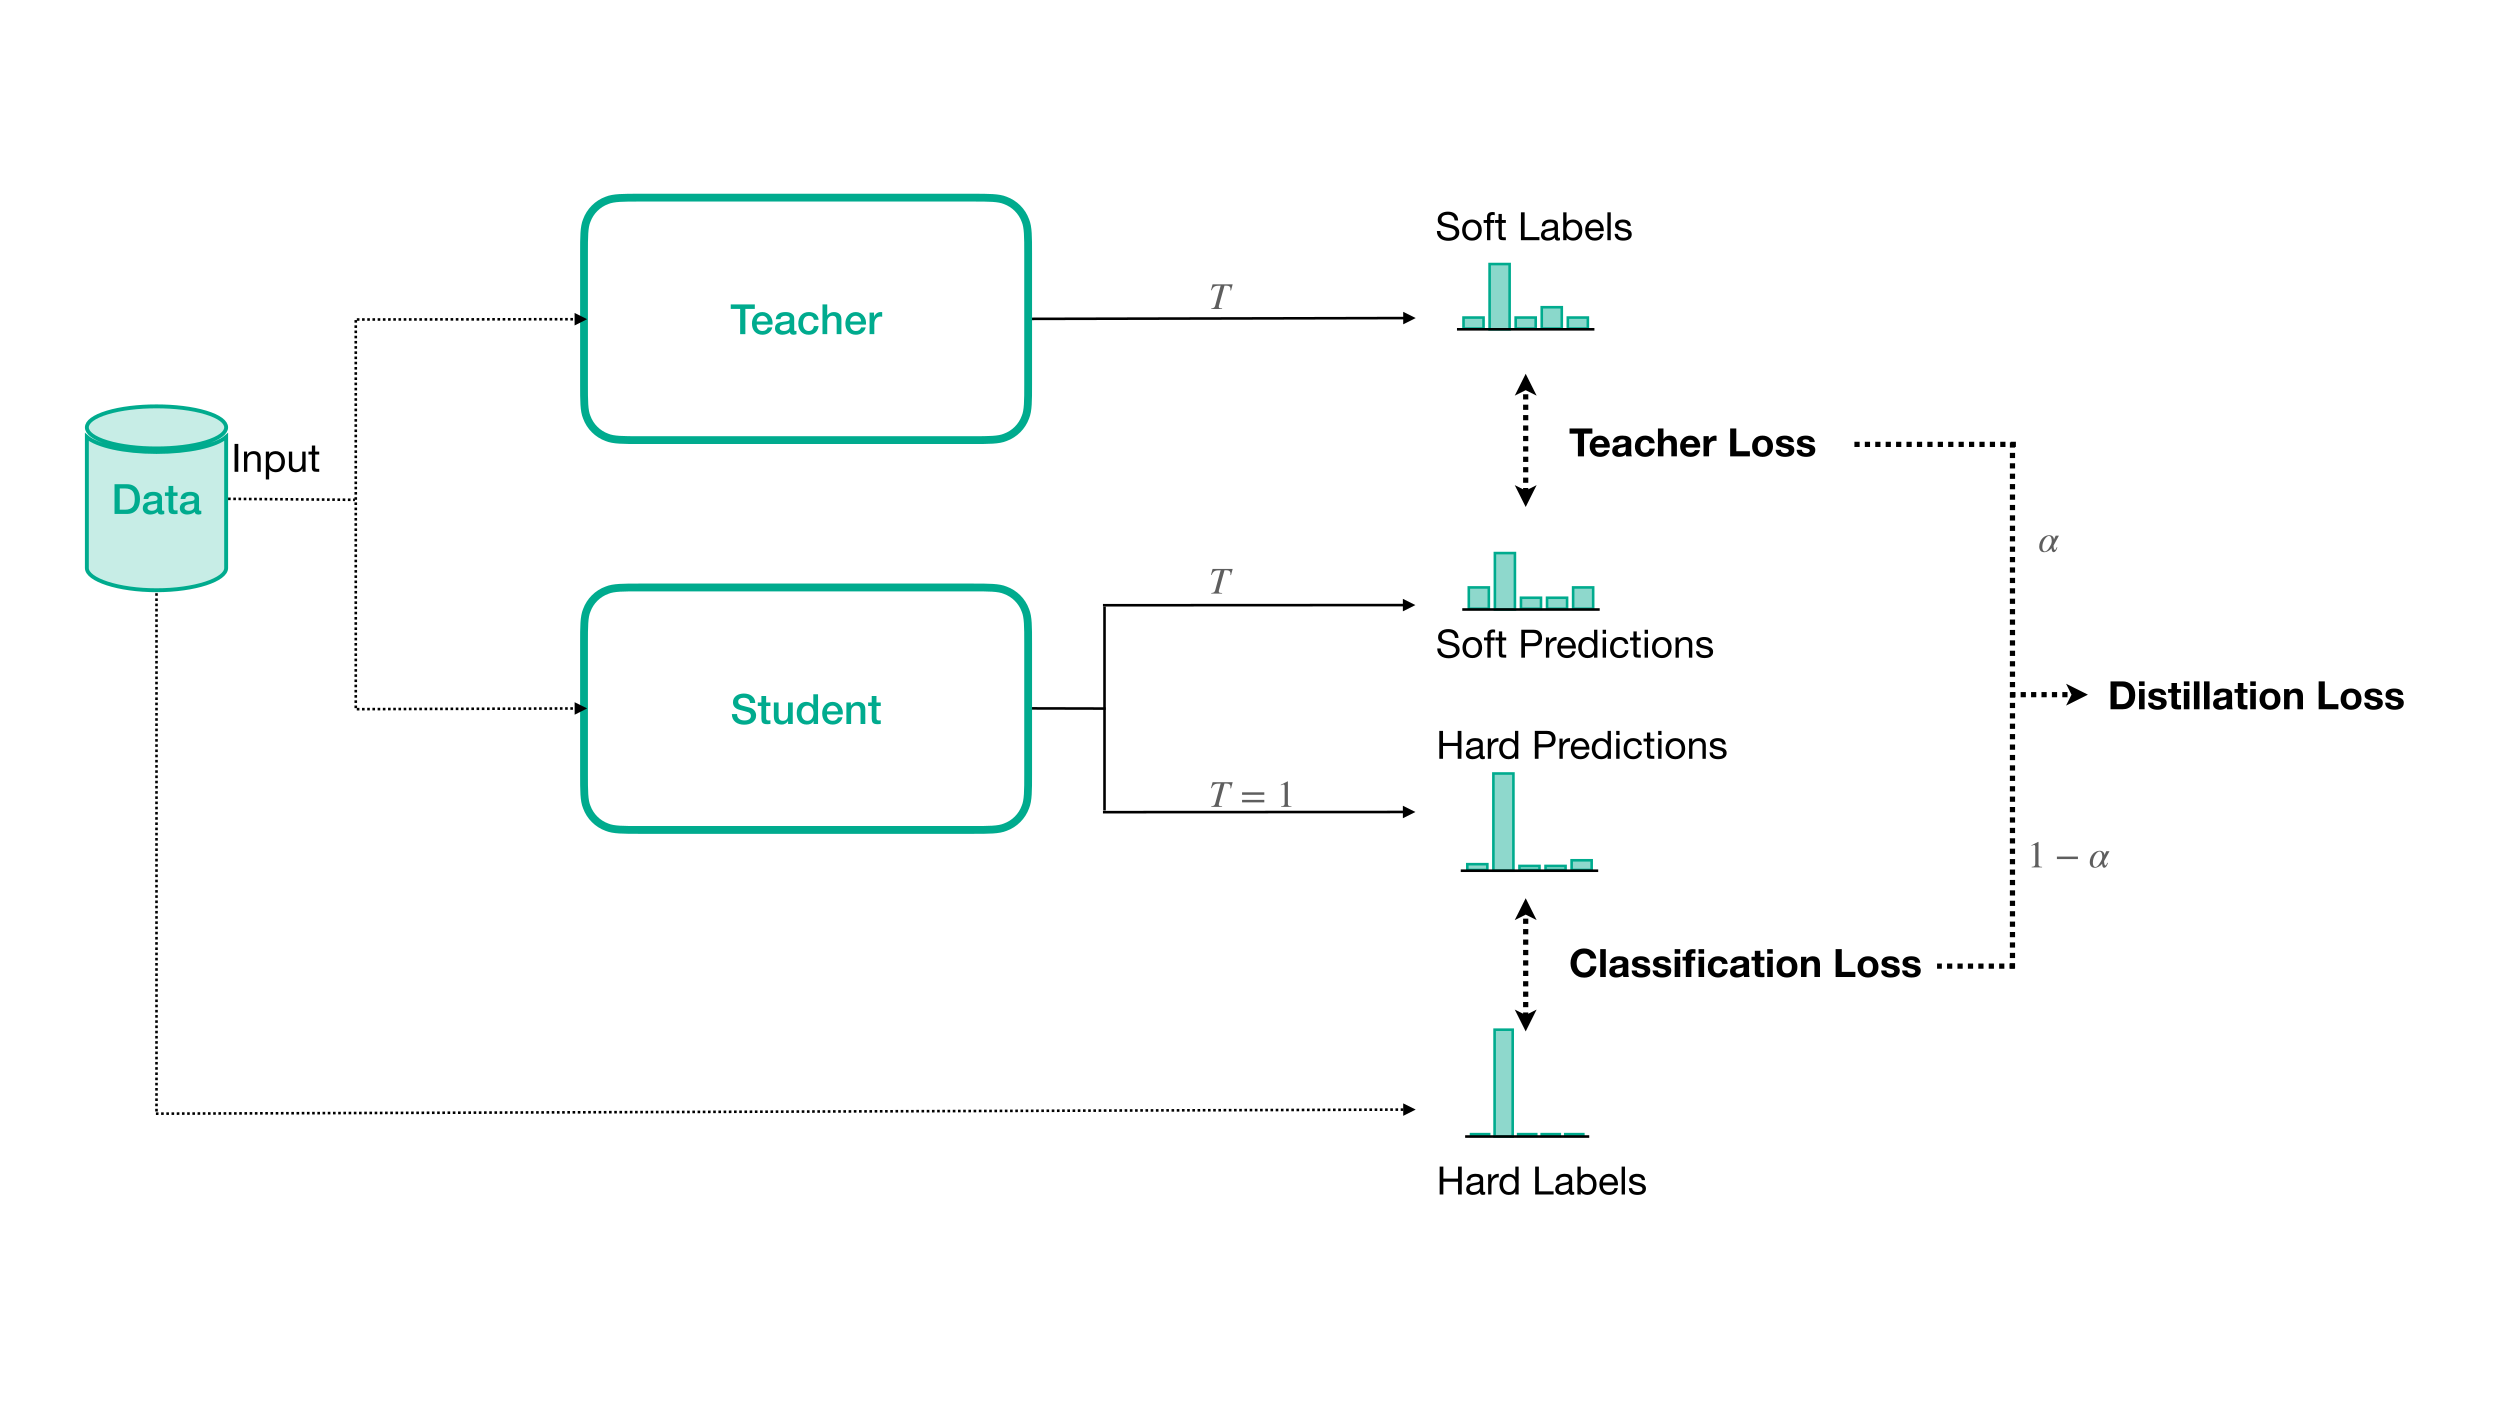 <?xml version="1.0" encoding="UTF-8"?>
<svg xmlns="http://www.w3.org/2000/svg" xmlns:xlink="http://www.w3.org/1999/xlink" width="1920pt" height="1080pt" viewBox="0 0 1920 1080" version="1.1">
<defs>
<g>
<symbol overflow="visible" id="glyph0-0">
<path style="stroke:none;" d="M 16.391 -1.594 L 16.391 -21.344 L 3.203 -21.344 L 3.203 -1.594 Z M 17.984 -22.844 L 17.984 0 L 1.594 0 L 1.594 -22.844 Z M 17.984 -22.844 "/>
</symbol>
<symbol overflow="visible" id="glyph0-1">
<path style="stroke:none;" d="M 0.25 -22.844 L 18.75 -22.844 L 18.75 -19.391 L 11.484 -19.391 L 11.484 0 L 7.484 0 L 7.484 -19.391 L 0.25 -19.391 Z M 0.25 -22.844 "/>
</symbol>
<symbol overflow="visible" id="glyph0-2">
<path style="stroke:none;" d="M 13.281 -9.734 C 13.238 -10.305 13.113 -10.859 12.906 -11.391 C 12.707 -11.922 12.43 -12.383 12.078 -12.781 C 11.723 -13.176 11.297 -13.492 10.797 -13.734 C 10.297 -13.984 9.738 -14.109 9.125 -14.109 C 8.477 -14.109 7.895 -13.992 7.375 -13.766 C 6.852 -13.547 6.406 -13.238 6.031 -12.844 C 5.656 -12.445 5.352 -11.984 5.125 -11.453 C 4.906 -10.922 4.785 -10.348 4.766 -9.734 Z M 4.766 -7.328 C 4.766 -6.691 4.852 -6.07 5.031 -5.469 C 5.219 -4.875 5.492 -4.352 5.859 -3.906 C 6.223 -3.457 6.68 -3.098 7.234 -2.828 C 7.785 -2.566 8.445 -2.438 9.219 -2.438 C 10.281 -2.438 11.133 -2.664 11.781 -3.125 C 12.438 -3.582 12.926 -4.27 13.25 -5.188 L 16.703 -5.188 C 16.516 -4.289 16.188 -3.488 15.719 -2.781 C 15.25 -2.082 14.68 -1.488 14.016 -1 C 13.359 -0.52 12.617 -0.16 11.797 0.078 C 10.973 0.328 10.113 0.453 9.219 0.453 C 7.914 0.453 6.758 0.238 5.75 -0.188 C 4.75 -0.613 3.898 -1.211 3.203 -1.984 C 2.516 -2.754 1.992 -3.672 1.641 -4.734 C 1.297 -5.805 1.125 -6.977 1.125 -8.25 C 1.125 -9.426 1.305 -10.539 1.672 -11.594 C 2.047 -12.656 2.578 -13.582 3.266 -14.375 C 3.961 -15.176 4.801 -15.812 5.781 -16.281 C 6.77 -16.75 7.883 -16.984 9.125 -16.984 C 10.426 -16.984 11.594 -16.711 12.625 -16.172 C 13.656 -15.629 14.508 -14.91 15.188 -14.016 C 15.875 -13.117 16.375 -12.086 16.688 -10.922 C 17 -9.766 17.078 -8.566 16.922 -7.328 Z M 4.766 -7.328 "/>
</symbol>
<symbol overflow="visible" id="glyph0-3">
<path style="stroke:none;" d="M 15.781 -3.688 C 15.781 -3.238 15.836 -2.914 15.953 -2.719 C 16.066 -2.531 16.297 -2.438 16.641 -2.438 C 16.742 -2.438 16.875 -2.438 17.031 -2.438 C 17.176 -2.438 17.344 -2.457 17.531 -2.5 L 17.531 0.031 C 17.406 0.07 17.238 0.117 17.031 0.172 C 16.832 0.223 16.625 0.27 16.406 0.312 C 16.195 0.363 15.984 0.398 15.766 0.422 C 15.555 0.441 15.379 0.453 15.234 0.453 C 14.484 0.453 13.863 0.301 13.375 0 C 12.883 -0.301 12.566 -0.82 12.422 -1.562 C 11.691 -0.863 10.797 -0.352 9.734 -0.031 C 8.68 0.289 7.664 0.453 6.688 0.453 C 5.938 0.453 5.219 0.348 4.531 0.141 C 3.852 -0.055 3.254 -0.352 2.734 -0.75 C 2.211 -1.145 1.797 -1.645 1.484 -2.25 C 1.18 -2.863 1.031 -3.578 1.031 -4.391 C 1.031 -5.41 1.211 -6.238 1.578 -6.875 C 1.953 -7.52 2.441 -8.02 3.047 -8.375 C 3.66 -8.738 4.344 -9 5.094 -9.156 C 5.852 -9.32 6.617 -9.445 7.391 -9.531 C 8.055 -9.664 8.688 -9.758 9.281 -9.812 C 9.875 -9.863 10.398 -9.953 10.859 -10.078 C 11.316 -10.203 11.68 -10.398 11.953 -10.672 C 12.223 -10.941 12.359 -11.344 12.359 -11.875 C 12.359 -12.344 12.242 -12.723 12.016 -13.016 C 11.797 -13.316 11.52 -13.547 11.188 -13.703 C 10.852 -13.867 10.484 -13.977 10.078 -14.031 C 9.672 -14.082 9.285 -14.109 8.922 -14.109 C 7.898 -14.109 7.055 -13.895 6.391 -13.469 C 5.734 -13.039 5.363 -12.379 5.281 -11.484 L 1.625 -11.484 C 1.695 -12.555 1.957 -13.441 2.406 -14.141 C 2.852 -14.848 3.422 -15.414 4.109 -15.844 C 4.805 -16.27 5.594 -16.566 6.469 -16.734 C 7.344 -16.898 8.238 -16.984 9.156 -16.984 C 9.969 -16.984 10.766 -16.898 11.547 -16.734 C 12.336 -16.566 13.047 -16.289 13.672 -15.906 C 14.305 -15.52 14.816 -15.02 15.203 -14.406 C 15.586 -13.801 15.781 -13.062 15.781 -12.188 Z M 12.125 -8.281 C 11.57 -7.926 10.891 -7.707 10.078 -7.625 C 9.266 -7.551 8.453 -7.441 7.641 -7.297 C 7.266 -7.234 6.895 -7.141 6.531 -7.016 C 6.164 -6.898 5.844 -6.738 5.562 -6.531 C 5.289 -6.332 5.07 -6.066 4.906 -5.734 C 4.75 -5.41 4.672 -5.016 4.672 -4.547 C 4.672 -4.141 4.785 -3.797 5.016 -3.516 C 5.254 -3.242 5.539 -3.023 5.875 -2.859 C 6.207 -2.703 6.566 -2.594 6.953 -2.531 C 7.348 -2.469 7.707 -2.438 8.031 -2.438 C 8.438 -2.438 8.875 -2.488 9.344 -2.594 C 9.812 -2.695 10.254 -2.875 10.672 -3.125 C 11.086 -3.383 11.43 -3.711 11.703 -4.109 C 11.984 -4.504 12.125 -4.988 12.125 -5.562 Z M 12.125 -8.281 "/>
</symbol>
<symbol overflow="visible" id="glyph0-4">
<path style="stroke:none;" d="M 13.094 -11.016 C 12.938 -12.035 12.52 -12.805 11.844 -13.328 C 11.176 -13.848 10.332 -14.109 9.312 -14.109 C 8.844 -14.109 8.344 -14.023 7.812 -13.859 C 7.281 -13.703 6.785 -13.406 6.328 -12.969 C 5.879 -12.531 5.504 -11.922 5.203 -11.141 C 4.91 -10.367 4.766 -9.352 4.766 -8.094 C 4.766 -7.414 4.844 -6.734 5 -6.047 C 5.164 -5.367 5.422 -4.758 5.766 -4.219 C 6.117 -3.688 6.57 -3.254 7.125 -2.922 C 7.688 -2.598 8.363 -2.438 9.156 -2.438 C 10.219 -2.438 11.094 -2.766 11.781 -3.422 C 12.477 -4.086 12.914 -5.016 13.094 -6.203 L 16.734 -6.203 C 16.391 -4.047 15.57 -2.395 14.281 -1.25 C 13 -0.113 11.289 0.453 9.156 0.453 C 7.852 0.453 6.703 0.234 5.703 -0.203 C 4.711 -0.641 3.875 -1.238 3.188 -2 C 2.508 -2.758 1.992 -3.66 1.641 -4.703 C 1.297 -5.742 1.125 -6.875 1.125 -8.094 C 1.125 -9.332 1.289 -10.492 1.625 -11.578 C 1.969 -12.672 2.477 -13.613 3.156 -14.406 C 3.844 -15.207 4.691 -15.836 5.703 -16.297 C 6.723 -16.754 7.914 -16.984 9.281 -16.984 C 10.238 -16.984 11.148 -16.859 12.016 -16.609 C 12.879 -16.367 13.645 -16.004 14.312 -15.516 C 14.988 -15.023 15.539 -14.406 15.969 -13.656 C 16.395 -12.914 16.648 -12.035 16.734 -11.016 Z M 13.094 -11.016 "/>
</symbol>
<symbol overflow="visible" id="glyph0-5">
<path style="stroke:none;" d="M 1.922 -22.844 L 5.562 -22.844 L 5.562 -14.375 L 5.625 -14.375 C 6.07 -15.113 6.738 -15.734 7.625 -16.234 C 8.508 -16.734 9.5 -16.984 10.594 -16.984 C 12.406 -16.984 13.832 -16.516 14.875 -15.578 C 15.926 -14.641 16.453 -13.234 16.453 -11.359 L 16.453 0 L 12.797 0 L 12.797 -10.406 C 12.754 -11.707 12.477 -12.648 11.969 -13.234 C 11.457 -13.816 10.656 -14.109 9.562 -14.109 C 8.945 -14.109 8.395 -13.992 7.906 -13.766 C 7.414 -13.547 7 -13.238 6.656 -12.844 C 6.312 -12.445 6.039 -11.984 5.844 -11.453 C 5.656 -10.922 5.562 -10.359 5.562 -9.766 L 5.562 0 L 1.922 0 Z M 1.922 -22.844 "/>
</symbol>
<symbol overflow="visible" id="glyph0-6">
<path style="stroke:none;" d="M 1.922 -16.547 L 5.344 -16.547 L 5.344 -13.344 L 5.406 -13.344 C 5.508 -13.789 5.719 -14.227 6.031 -14.656 C 6.344 -15.082 6.719 -15.473 7.156 -15.828 C 7.594 -16.18 8.078 -16.461 8.609 -16.672 C 9.141 -16.879 9.68 -16.984 10.234 -16.984 C 10.66 -16.984 10.953 -16.973 11.109 -16.953 C 11.273 -16.93 11.441 -16.91 11.609 -16.891 L 11.609 -13.375 C 11.359 -13.414 11.098 -13.453 10.828 -13.484 C 10.566 -13.516 10.305 -13.531 10.047 -13.531 C 9.43 -13.531 8.848 -13.406 8.297 -13.156 C 7.754 -12.914 7.281 -12.555 6.875 -12.078 C 6.469 -11.598 6.145 -11.004 5.906 -10.297 C 5.676 -9.598 5.562 -8.789 5.562 -7.875 L 5.562 0 L 1.922 0 Z M 1.922 -16.547 "/>
</symbol>
<symbol overflow="visible" id="glyph0-7">
<path style="stroke:none;" d="M 5.062 -7.609 C 5.062 -6.734 5.207 -5.988 5.5 -5.375 C 5.801 -4.758 6.219 -4.254 6.75 -3.859 C 7.281 -3.461 7.891 -3.172 8.578 -2.984 C 9.273 -2.805 10.031 -2.719 10.844 -2.719 C 11.719 -2.719 12.461 -2.816 13.078 -3.016 C 13.703 -3.223 14.207 -3.484 14.594 -3.797 C 14.977 -4.117 15.254 -4.488 15.422 -4.906 C 15.598 -5.32 15.688 -5.742 15.688 -6.172 C 15.688 -7.047 15.488 -7.691 15.094 -8.109 C 14.695 -8.523 14.266 -8.816 13.797 -8.984 C 12.984 -9.285 12.035 -9.566 10.953 -9.828 C 9.879 -10.098 8.551 -10.445 6.969 -10.875 C 5.988 -11.133 5.172 -11.473 4.516 -11.891 C 3.867 -12.305 3.352 -12.77 2.969 -13.281 C 2.594 -13.789 2.32 -14.332 2.156 -14.906 C 2 -15.488 1.922 -16.078 1.922 -16.672 C 1.922 -17.828 2.16 -18.82 2.641 -19.656 C 3.117 -20.5 3.754 -21.195 4.547 -21.75 C 5.336 -22.312 6.234 -22.723 7.234 -22.984 C 8.234 -23.254 9.242 -23.391 10.266 -23.391 C 11.461 -23.391 12.586 -23.234 13.641 -22.922 C 14.703 -22.617 15.629 -22.156 16.422 -21.531 C 17.223 -20.914 17.859 -20.156 18.328 -19.25 C 18.805 -18.344 19.047 -17.289 19.047 -16.094 L 15.047 -16.094 C 14.93 -17.562 14.426 -18.598 13.531 -19.203 C 12.633 -19.816 11.492 -20.125 10.109 -20.125 C 9.641 -20.125 9.16 -20.078 8.672 -19.984 C 8.18 -19.891 7.734 -19.727 7.328 -19.5 C 6.922 -19.281 6.582 -18.977 6.312 -18.594 C 6.051 -18.207 5.922 -17.727 5.922 -17.156 C 5.922 -16.344 6.172 -15.707 6.672 -15.25 C 7.172 -14.789 7.828 -14.441 8.641 -14.203 C 8.723 -14.18 9.055 -14.094 9.641 -13.938 C 10.234 -13.781 10.891 -13.602 11.609 -13.406 C 12.336 -13.219 13.047 -13.031 13.734 -12.844 C 14.43 -12.664 14.93 -12.535 15.234 -12.453 C 15.984 -12.211 16.633 -11.891 17.188 -11.484 C 17.738 -11.078 18.203 -10.613 18.578 -10.094 C 18.953 -9.57 19.227 -9.008 19.406 -8.406 C 19.594 -7.812 19.688 -7.219 19.688 -6.625 C 19.688 -5.344 19.422 -4.25 18.891 -3.344 C 18.367 -2.438 17.68 -1.691 16.828 -1.109 C 15.973 -0.535 15 -0.117 13.906 0.141 C 12.82 0.41 11.719 0.547 10.594 0.547 C 9.289 0.547 8.062 0.383 6.906 0.062 C 5.758 -0.258 4.758 -0.75 3.906 -1.406 C 3.051 -2.07 2.367 -2.922 1.859 -3.953 C 1.348 -4.984 1.082 -6.203 1.062 -7.609 Z M 5.062 -7.609 "/>
</symbol>
<symbol overflow="visible" id="glyph0-8">
<path style="stroke:none;" d="M 0.25 -16.547 L 3.016 -16.547 L 3.016 -21.5 L 6.656 -21.5 L 6.656 -16.547 L 9.953 -16.547 L 9.953 -13.828 L 6.656 -13.828 L 6.656 -4.984 C 6.656 -4.609 6.672 -4.281 6.703 -4 C 6.734 -3.719 6.805 -3.484 6.922 -3.297 C 7.047 -3.109 7.223 -2.961 7.453 -2.859 C 7.691 -2.766 8.016 -2.719 8.422 -2.719 C 8.672 -2.719 8.922 -2.723 9.172 -2.734 C 9.43 -2.742 9.691 -2.781 9.953 -2.844 L 9.953 -0.031 C 9.547 0.008 9.148 0.051 8.766 0.094 C 8.379 0.133 7.984 0.156 7.578 0.156 C 6.617 0.156 5.848 0.066 5.266 -0.109 C 4.68 -0.297 4.223 -0.562 3.891 -0.906 C 3.555 -1.258 3.332 -1.703 3.219 -2.234 C 3.102 -2.773 3.035 -3.383 3.016 -4.062 L 3.016 -13.828 L 0.25 -13.828 Z M 0.25 -16.547 "/>
</symbol>
<symbol overflow="visible" id="glyph0-9">
<path style="stroke:none;" d="M 16.453 0 L 12.859 0 L 12.859 -2.297 L 12.797 -2.297 C 12.348 -1.473 11.68 -0.805 10.797 -0.297 C 9.91 0.203 9.008 0.453 8.094 0.453 C 5.914 0.453 4.344 -0.082 3.375 -1.156 C 2.406 -2.238 1.922 -3.867 1.922 -6.047 L 1.922 -16.547 L 5.562 -16.547 L 5.562 -6.406 C 5.562 -4.945 5.836 -3.922 6.391 -3.328 C 6.953 -2.734 7.734 -2.438 8.734 -2.438 C 9.504 -2.438 10.145 -2.551 10.656 -2.781 C 11.164 -3.02 11.582 -3.332 11.906 -3.719 C 12.227 -4.113 12.457 -4.586 12.594 -5.141 C 12.727 -5.703 12.797 -6.301 12.797 -6.938 L 12.797 -16.547 L 16.453 -16.547 Z M 16.453 0 "/>
</symbol>
<symbol overflow="visible" id="glyph0-10">
<path style="stroke:none;" d="M 17.5 0 L 14.047 0 L 14.047 -2.234 L 13.984 -2.234 C 13.492 -1.273 12.781 -0.586 11.844 -0.172 C 10.906 0.242 9.91 0.453 8.859 0.453 C 7.555 0.453 6.422 0.223 5.453 -0.234 C 4.484 -0.691 3.676 -1.316 3.031 -2.109 C 2.395 -2.898 1.914 -3.832 1.594 -4.906 C 1.281 -5.988 1.125 -7.148 1.125 -8.391 C 1.125 -9.879 1.328 -11.164 1.734 -12.25 C 2.141 -13.344 2.676 -14.238 3.344 -14.938 C 4.02 -15.645 4.785 -16.16 5.641 -16.484 C 6.504 -16.816 7.383 -16.984 8.281 -16.984 C 8.801 -16.984 9.328 -16.938 9.859 -16.844 C 10.391 -16.75 10.898 -16.594 11.391 -16.375 C 11.879 -16.164 12.332 -15.895 12.75 -15.562 C 13.164 -15.238 13.516 -14.852 13.797 -14.406 L 13.859 -14.406 L 13.859 -22.844 L 17.5 -22.844 Z M 4.766 -8.094 C 4.766 -7.395 4.852 -6.703 5.031 -6.016 C 5.219 -5.328 5.5 -4.719 5.875 -4.188 C 6.25 -3.656 6.723 -3.227 7.297 -2.906 C 7.867 -2.594 8.551 -2.438 9.344 -2.438 C 10.156 -2.438 10.852 -2.602 11.438 -2.938 C 12.02 -3.281 12.5 -3.727 12.875 -4.281 C 13.25 -4.844 13.523 -5.469 13.703 -6.156 C 13.891 -6.852 13.984 -7.562 13.984 -8.281 C 13.984 -10.125 13.57 -11.555 12.75 -12.578 C 11.926 -13.598 10.812 -14.109 9.406 -14.109 C 8.551 -14.109 7.832 -13.93 7.25 -13.578 C 6.664 -13.234 6.188 -12.773 5.812 -12.203 C 5.438 -11.641 5.164 -11 5 -10.281 C 4.844 -9.57 4.766 -8.844 4.766 -8.094 Z M 4.766 -8.094 "/>
</symbol>
<symbol overflow="visible" id="glyph0-11">
<path style="stroke:none;" d="M 1.922 -16.547 L 5.375 -16.547 L 5.375 -14.109 L 5.438 -14.047 C 5.988 -14.961 6.711 -15.68 7.609 -16.203 C 8.504 -16.723 9.5 -16.984 10.594 -16.984 C 12.406 -16.984 13.832 -16.516 14.875 -15.578 C 15.926 -14.641 16.453 -13.234 16.453 -11.359 L 16.453 0 L 12.797 0 L 12.797 -10.406 C 12.754 -11.707 12.477 -12.648 11.969 -13.234 C 11.457 -13.816 10.656 -14.109 9.562 -14.109 C 8.945 -14.109 8.395 -13.992 7.906 -13.766 C 7.414 -13.547 7 -13.238 6.656 -12.844 C 6.312 -12.445 6.039 -11.984 5.844 -11.453 C 5.656 -10.922 5.562 -10.359 5.562 -9.766 L 5.562 0 L 1.922 0 Z M 1.922 -16.547 "/>
</symbol>
<symbol overflow="visible" id="glyph0-12">
<path style="stroke:none;" d="M 2.438 -22.844 L 11.906 -22.844 C 13.656 -22.844 15.172 -22.547 16.453 -21.953 C 17.734 -21.359 18.773 -20.539 19.578 -19.5 C 20.391 -18.469 20.992 -17.258 21.391 -15.875 C 21.785 -14.488 21.984 -13.004 21.984 -11.422 C 21.984 -9.848 21.785 -8.363 21.391 -6.969 C 20.992 -5.582 20.391 -4.375 19.578 -3.344 C 18.773 -2.312 17.734 -1.492 16.453 -0.891 C 15.172 -0.297 13.656 0 11.906 0 L 2.438 0 Z M 6.438 -3.266 L 10.375 -3.266 C 11.926 -3.266 13.195 -3.473 14.188 -3.891 C 15.188 -4.305 15.969 -4.879 16.531 -5.609 C 17.094 -6.348 17.473 -7.211 17.672 -8.203 C 17.879 -9.203 17.984 -10.273 17.984 -11.422 C 17.984 -12.578 17.879 -13.648 17.672 -14.641 C 17.473 -15.629 17.094 -16.492 16.531 -17.234 C 15.969 -17.973 15.188 -18.547 14.188 -18.953 C 13.195 -19.367 11.926 -19.578 10.375 -19.578 L 6.438 -19.578 Z M 6.438 -3.266 "/>
</symbol>
<symbol overflow="visible" id="glyph1-0">
<path style="stroke:none;" d="M 12.266 -19.984 L 3.062 -19.984 L 3.062 -1.406 L 12.266 -1.406 Z M 13.797 -21.359 L 13.797 -0.031 L 1.531 -0.031 L 1.531 -21.359 Z M 13.797 -21.359 "/>
</symbol>
<symbol overflow="visible" id="glyph1-1">
<path style="stroke:none;" d="M 14.734 -15.156 L 17.438 -15.156 C 17.395 -16.332 17.164 -17.344 16.75 -18.188 C 16.344 -19.039 15.785 -19.75 15.078 -20.312 C 14.367 -20.875 13.539 -21.285 12.594 -21.547 C 11.656 -21.805 10.641 -21.938 9.547 -21.938 C 8.555 -21.938 7.598 -21.812 6.672 -21.562 C 5.742 -21.312 4.914 -20.93 4.188 -20.422 C 3.457 -19.91 2.867 -19.258 2.422 -18.469 C 1.984 -17.676 1.766 -16.738 1.766 -15.656 C 1.766 -14.676 1.957 -13.859 2.344 -13.203 C 2.738 -12.555 3.258 -12.031 3.906 -11.625 C 4.562 -11.219 5.297 -10.891 6.109 -10.641 C 6.93 -10.391 7.77 -10.164 8.625 -9.969 C 9.477 -9.781 10.312 -9.598 11.125 -9.422 C 11.945 -9.242 12.68 -9.008 13.328 -8.719 C 13.984 -8.426 14.504 -8.051 14.891 -7.594 C 15.285 -7.133 15.484 -6.535 15.484 -5.797 C 15.484 -5.016 15.32 -4.375 15 -3.875 C 14.676 -3.375 14.254 -2.977 13.734 -2.688 C 13.211 -2.395 12.629 -2.188 11.984 -2.062 C 11.336 -1.945 10.691 -1.891 10.047 -1.891 C 9.242 -1.891 8.461 -1.988 7.703 -2.188 C 6.941 -2.383 6.273 -2.691 5.703 -3.109 C 5.141 -3.535 4.68 -4.07 4.328 -4.719 C 3.984 -5.375 3.812 -6.148 3.812 -7.047 L 1.109 -7.047 C 1.109 -5.742 1.344 -4.617 1.812 -3.672 C 2.281 -2.723 2.922 -1.941 3.734 -1.328 C 4.547 -0.723 5.484 -0.27 6.547 0.031 C 7.617 0.332 8.754 0.484 9.953 0.484 C 10.941 0.484 11.93 0.367 12.922 0.141 C 13.91 -0.086 14.801 -0.457 15.594 -0.969 C 16.395 -1.477 17.051 -2.141 17.562 -2.953 C 18.07 -3.766 18.328 -4.738 18.328 -5.875 C 18.328 -6.938 18.129 -7.816 17.734 -8.516 C 17.348 -9.211 16.828 -9.789 16.172 -10.25 C 15.523 -10.719 14.789 -11.086 13.969 -11.359 C 13.156 -11.629 12.32 -11.863 11.469 -12.062 C 10.625 -12.258 9.789 -12.441 8.969 -12.609 C 8.145 -12.785 7.41 -13.004 6.766 -13.266 C 6.117 -13.523 5.598 -13.859 5.203 -14.266 C 4.816 -14.672 4.625 -15.207 4.625 -15.875 C 4.625 -16.57 4.758 -17.156 5.031 -17.625 C 5.301 -18.094 5.66 -18.469 6.109 -18.75 C 6.555 -19.031 7.066 -19.227 7.641 -19.344 C 8.223 -19.469 8.816 -19.531 9.422 -19.531 C 10.898 -19.531 12.113 -19.18 13.062 -18.484 C 14.008 -17.797 14.566 -16.688 14.734 -15.156 Z M 14.734 -15.156 "/>
</symbol>
<symbol overflow="visible" id="glyph1-2">
<path style="stroke:none;" d="M 3.781 -7.734 C 3.781 -8.68 3.906 -9.52 4.156 -10.25 C 4.406 -10.977 4.75 -11.594 5.188 -12.094 C 5.625 -12.594 6.141 -12.973 6.734 -13.234 C 7.328 -13.492 7.953 -13.625 8.609 -13.625 C 9.266 -13.625 9.891 -13.492 10.484 -13.234 C 11.078 -12.973 11.594 -12.594 12.031 -12.094 C 12.469 -11.594 12.812 -10.977 13.062 -10.25 C 13.312 -9.52 13.438 -8.68 13.438 -7.734 C 13.438 -6.797 13.312 -5.961 13.062 -5.234 C 12.812 -4.504 12.469 -3.895 12.031 -3.406 C 11.594 -2.914 11.078 -2.539 10.484 -2.281 C 9.891 -2.02 9.266 -1.891 8.609 -1.891 C 7.953 -1.891 7.328 -2.02 6.734 -2.281 C 6.141 -2.539 5.625 -2.914 5.188 -3.406 C 4.75 -3.895 4.406 -4.504 4.156 -5.234 C 3.906 -5.961 3.781 -6.797 3.781 -7.734 Z M 1.078 -7.734 C 1.078 -6.598 1.238 -5.539 1.562 -4.562 C 1.883 -3.582 2.363 -2.727 3 -2 C 3.633 -1.27 4.422 -0.695 5.359 -0.281 C 6.305 0.125 7.391 0.328 8.609 0.328 C 9.848 0.328 10.93 0.125 11.859 -0.281 C 12.797 -0.695 13.582 -1.27 14.219 -2 C 14.863 -2.727 15.344 -3.582 15.656 -4.562 C 15.977 -5.539 16.141 -6.598 16.141 -7.734 C 16.141 -8.879 15.977 -9.945 15.656 -10.938 C 15.344 -11.926 14.863 -12.785 14.219 -13.516 C 13.582 -14.242 12.797 -14.816 11.859 -15.234 C 10.93 -15.66 9.848 -15.875 8.609 -15.875 C 7.391 -15.875 6.305 -15.66 5.359 -15.234 C 4.422 -14.816 3.633 -14.242 3 -13.516 C 2.363 -12.785 1.883 -11.926 1.562 -10.938 C 1.238 -9.945 1.078 -8.879 1.078 -7.734 Z M 1.078 -7.734 "/>
</symbol>
<symbol overflow="visible" id="glyph1-3">
<path style="stroke:none;" d="M 2.969 -13.266 L 2.969 0 L 5.516 0 L 5.516 -13.266 L 8.516 -13.266 L 8.516 -15.516 L 5.516 -15.516 L 5.516 -17.672 C 5.516 -18.348 5.688 -18.805 6.031 -19.047 C 6.375 -19.285 6.852 -19.406 7.469 -19.406 C 7.688 -19.406 7.926 -19.391 8.188 -19.359 C 8.445 -19.328 8.688 -19.273 8.906 -19.203 L 8.906 -21.422 C 8.664 -21.504 8.391 -21.562 8.078 -21.594 C 7.773 -21.633 7.504 -21.656 7.266 -21.656 C 5.859 -21.656 4.789 -21.328 4.062 -20.672 C 3.332 -20.023 2.969 -19.07 2.969 -17.812 L 2.969 -15.516 L 0.359 -15.516 L 0.359 -13.266 Z M 2.969 -13.266 "/>
</symbol>
<symbol overflow="visible" id="glyph1-4">
<path style="stroke:none;" d="M 5.453 -15.516 L 5.453 -20.156 L 2.906 -20.156 L 2.906 -15.516 L 0.266 -15.516 L 0.266 -13.266 L 2.906 -13.266 L 2.906 -3.391 C 2.906 -2.672 2.973 -2.086 3.109 -1.641 C 3.254 -1.203 3.473 -0.863 3.766 -0.625 C 4.055 -0.383 4.438 -0.219 4.906 -0.125 C 5.375 -0.039 5.938 0 6.594 0 L 8.547 0 L 8.547 -2.25 L 7.375 -2.25 C 6.977 -2.25 6.656 -2.266 6.406 -2.297 C 6.156 -2.328 5.957 -2.391 5.812 -2.484 C 5.676 -2.586 5.582 -2.727 5.531 -2.906 C 5.477 -3.094 5.453 -3.332 5.453 -3.625 L 5.453 -13.266 L 8.547 -13.266 L 8.547 -15.516 Z M 5.453 -15.516 "/>
</symbol>
<symbol overflow="visible" id="glyph1-5">
<path style="stroke:none;" d=""/>
</symbol>
<symbol overflow="visible" id="glyph1-6">
<path style="stroke:none;" d="M 2.344 -21.422 L 2.344 0 L 16.531 0 L 16.531 -2.406 L 5.188 -2.406 L 5.188 -21.422 Z M 2.344 -21.422 "/>
</symbol>
<symbol overflow="visible" id="glyph1-7">
<path style="stroke:none;" d="M 15.656 -0.062 C 15.219 0.195 14.609 0.328 13.828 0.328 C 13.172 0.328 12.645 0.145 12.25 -0.219 C 11.863 -0.594 11.672 -1.203 11.672 -2.047 C 10.973 -1.203 10.156 -0.594 9.219 -0.219 C 8.289 0.145 7.285 0.328 6.203 0.328 C 5.504 0.328 4.836 0.242 4.203 0.078 C 3.578 -0.078 3.035 -0.32 2.578 -0.656 C 2.117 -1 1.754 -1.441 1.484 -1.984 C 1.211 -2.535 1.078 -3.203 1.078 -3.984 C 1.078 -4.867 1.227 -5.586 1.531 -6.141 C 1.832 -6.703 2.227 -7.16 2.719 -7.516 C 3.207 -7.867 3.766 -8.133 4.391 -8.312 C 5.023 -8.488 5.672 -8.641 6.328 -8.766 C 7.023 -8.898 7.688 -9.004 8.312 -9.078 C 8.945 -9.148 9.504 -9.25 9.984 -9.375 C 10.461 -9.5 10.844 -9.688 11.125 -9.938 C 11.406 -10.188 11.547 -10.555 11.547 -11.047 C 11.547 -11.598 11.441 -12.047 11.234 -12.391 C 11.023 -12.734 10.754 -12.992 10.422 -13.172 C 10.098 -13.348 9.727 -13.469 9.312 -13.531 C 8.906 -13.594 8.5 -13.625 8.094 -13.625 C 7.02 -13.625 6.117 -13.414 5.391 -13 C 4.672 -12.594 4.285 -11.82 4.234 -10.688 L 1.688 -10.688 C 1.719 -11.645 1.91 -12.453 2.266 -13.109 C 2.629 -13.766 3.113 -14.297 3.719 -14.703 C 4.32 -15.117 5.008 -15.414 5.781 -15.594 C 6.551 -15.781 7.375 -15.875 8.25 -15.875 C 8.945 -15.875 9.641 -15.82 10.328 -15.719 C 11.023 -15.613 11.648 -15.406 12.203 -15.094 C 12.766 -14.789 13.211 -14.359 13.547 -13.797 C 13.891 -13.234 14.062 -12.504 14.062 -11.609 L 14.062 -3.625 C 14.062 -3.031 14.098 -2.594 14.172 -2.312 C 14.242 -2.031 14.477 -1.891 14.875 -1.891 C 15.094 -1.891 15.352 -1.941 15.656 -2.047 Z M 11.516 -8.016 C 11.203 -7.773 10.785 -7.598 10.266 -7.484 C 9.742 -7.367 9.195 -7.273 8.625 -7.203 C 8.051 -7.141 7.473 -7.062 6.891 -6.969 C 6.316 -6.883 5.801 -6.738 5.344 -6.531 C 4.883 -6.332 4.508 -6.047 4.219 -5.672 C 3.926 -5.305 3.781 -4.805 3.781 -4.172 C 3.781 -3.754 3.863 -3.398 4.031 -3.109 C 4.207 -2.816 4.426 -2.578 4.688 -2.391 C 4.957 -2.211 5.273 -2.082 5.641 -2 C 6.004 -1.926 6.383 -1.891 6.781 -1.891 C 7.625 -1.891 8.344 -2.004 8.938 -2.234 C 9.539 -2.461 10.031 -2.75 10.406 -3.094 C 10.789 -3.445 11.07 -3.828 11.25 -4.234 C 11.426 -4.648 11.516 -5.039 11.516 -5.406 Z M 11.516 -8.016 "/>
</symbol>
<symbol overflow="visible" id="glyph1-8">
<path style="stroke:none;" d="M 2.016 -21.422 L 2.016 0 L 4.562 0 L 4.562 -2.062 L 4.625 -2.062 C 4.906 -1.602 5.25 -1.219 5.656 -0.906 C 6.062 -0.602 6.492 -0.359 6.953 -0.172 C 7.422 0.004 7.891 0.129 8.359 0.203 C 8.828 0.285 9.25 0.328 9.625 0.328 C 10.812 0.328 11.848 0.117 12.734 -0.297 C 13.617 -0.723 14.359 -1.301 14.953 -2.031 C 15.547 -2.758 15.984 -3.613 16.266 -4.594 C 16.555 -5.57 16.703 -6.609 16.703 -7.703 C 16.703 -8.805 16.551 -9.848 16.25 -10.828 C 15.957 -11.805 15.516 -12.672 14.922 -13.422 C 14.336 -14.172 13.598 -14.766 12.703 -15.203 C 11.816 -15.648 10.77 -15.875 9.562 -15.875 C 8.488 -15.875 7.5 -15.676 6.594 -15.281 C 5.695 -14.895 5.039 -14.27 4.625 -13.406 L 4.562 -13.406 L 4.562 -21.422 Z M 14.016 -7.891 C 14.016 -7.129 13.93 -6.391 13.766 -5.672 C 13.609 -4.953 13.348 -4.312 12.984 -3.75 C 12.629 -3.188 12.156 -2.734 11.562 -2.391 C 10.977 -2.055 10.242 -1.891 9.359 -1.891 C 8.484 -1.891 7.734 -2.051 7.109 -2.375 C 6.492 -2.707 5.988 -3.145 5.594 -3.688 C 5.207 -4.227 4.922 -4.852 4.734 -5.562 C 4.555 -6.27 4.469 -7.004 4.469 -7.766 C 4.469 -8.484 4.551 -9.191 4.719 -9.891 C 4.895 -10.598 5.172 -11.223 5.547 -11.766 C 5.93 -12.316 6.422 -12.766 7.016 -13.109 C 7.617 -13.453 8.348 -13.625 9.203 -13.625 C 10.023 -13.625 10.738 -13.461 11.344 -13.141 C 11.957 -12.816 12.457 -12.383 12.844 -11.844 C 13.238 -11.312 13.531 -10.695 13.719 -10 C 13.914 -9.312 14.016 -8.609 14.016 -7.891 Z M 14.016 -7.891 "/>
</symbol>
<symbol overflow="visible" id="glyph1-9">
<path style="stroke:none;" d="M 12.688 -9.234 L 3.781 -9.234 C 3.82 -9.836 3.953 -10.406 4.172 -10.938 C 4.391 -11.469 4.688 -11.93 5.062 -12.328 C 5.445 -12.734 5.906 -13.051 6.438 -13.281 C 6.969 -13.508 7.562 -13.625 8.219 -13.625 C 8.863 -13.625 9.445 -13.508 9.969 -13.281 C 10.5 -13.051 10.957 -12.738 11.344 -12.344 C 11.738 -11.957 12.051 -11.492 12.281 -10.953 C 12.508 -10.41 12.645 -9.836 12.688 -9.234 Z M 15.156 -4.922 L 12.625 -4.922 C 12.406 -3.898 11.953 -3.141 11.266 -2.641 C 10.578 -2.141 9.691 -1.891 8.609 -1.891 C 7.766 -1.891 7.031 -2.031 6.406 -2.312 C 5.789 -2.594 5.285 -2.969 4.891 -3.438 C 4.492 -3.906 4.203 -4.441 4.016 -5.047 C 3.836 -5.66 3.758 -6.305 3.781 -6.984 L 15.391 -6.984 C 15.43 -7.93 15.344 -8.922 15.125 -9.953 C 14.914 -10.992 14.535 -11.953 13.984 -12.828 C 13.441 -13.711 12.711 -14.441 11.797 -15.016 C 10.891 -15.586 9.75 -15.875 8.375 -15.875 C 7.312 -15.875 6.332 -15.672 5.438 -15.266 C 4.551 -14.867 3.781 -14.312 3.125 -13.594 C 2.477 -12.875 1.973 -12.02 1.609 -11.031 C 1.254 -10.051 1.078 -8.973 1.078 -7.797 C 1.117 -6.617 1.289 -5.531 1.594 -4.531 C 1.906 -3.531 2.375 -2.672 3 -1.953 C 3.625 -1.234 4.391 -0.672 5.297 -0.266 C 6.203 0.129 7.273 0.328 8.516 0.328 C 10.273 0.328 11.734 -0.109 12.891 -0.984 C 14.055 -1.867 14.812 -3.18 15.156 -4.922 Z M 15.156 -4.922 "/>
</symbol>
<symbol overflow="visible" id="glyph1-10">
<path style="stroke:none;" d="M 2.062 -21.422 L 2.062 0 L 4.625 0 L 4.625 -21.422 Z M 2.062 -21.422 "/>
</symbol>
<symbol overflow="visible" id="glyph1-11">
<path style="stroke:none;" d="M 3.484 -4.891 L 0.938 -4.891 C 0.969 -3.93 1.16 -3.113 1.516 -2.438 C 1.879 -1.77 2.363 -1.227 2.969 -0.812 C 3.57 -0.406 4.258 -0.113 5.031 0.062 C 5.812 0.238 6.633 0.328 7.5 0.328 C 8.281 0.328 9.066 0.25 9.859 0.094 C 10.648 -0.051 11.359 -0.312 11.984 -0.688 C 12.617 -1.07 13.129 -1.57 13.516 -2.188 C 13.898 -2.812 14.094 -3.594 14.094 -4.531 C 14.094 -5.27 13.945 -5.891 13.656 -6.391 C 13.375 -6.891 12.992 -7.301 12.516 -7.625 C 12.047 -7.957 11.504 -8.223 10.891 -8.422 C 10.285 -8.629 9.664 -8.801 9.031 -8.938 C 8.426 -9.082 7.82 -9.219 7.219 -9.344 C 6.625 -9.477 6.086 -9.641 5.609 -9.828 C 5.129 -10.016 4.734 -10.254 4.422 -10.547 C 4.109 -10.836 3.953 -11.203 3.953 -11.641 C 3.953 -12.035 4.051 -12.359 4.25 -12.609 C 4.457 -12.859 4.719 -13.055 5.031 -13.203 C 5.352 -13.359 5.707 -13.469 6.094 -13.531 C 6.488 -13.594 6.879 -13.625 7.266 -13.625 C 7.68 -13.625 8.094 -13.578 8.5 -13.484 C 8.914 -13.391 9.289 -13.242 9.625 -13.047 C 9.969 -12.848 10.25 -12.582 10.469 -12.25 C 10.688 -11.926 10.816 -11.516 10.859 -11.016 L 13.406 -11.016 C 13.344 -11.953 13.141 -12.734 12.797 -13.359 C 12.461 -13.992 12.008 -14.492 11.438 -14.859 C 10.875 -15.234 10.223 -15.492 9.484 -15.641 C 8.742 -15.797 7.93 -15.875 7.047 -15.875 C 6.367 -15.875 5.68 -15.785 4.984 -15.609 C 4.297 -15.441 3.676 -15.18 3.125 -14.828 C 2.582 -14.484 2.133 -14.031 1.781 -13.469 C 1.438 -12.906 1.266 -12.234 1.266 -11.453 C 1.266 -10.453 1.516 -9.672 2.016 -9.109 C 2.516 -8.555 3.141 -8.125 3.891 -7.812 C 4.641 -7.5 5.453 -7.258 6.328 -7.094 C 7.211 -6.926 8.031 -6.734 8.781 -6.516 C 9.531 -6.305 10.156 -6.031 10.656 -5.688 C 11.156 -5.352 11.406 -4.859 11.406 -4.203 C 11.406 -3.723 11.285 -3.328 11.047 -3.016 C 10.805 -2.703 10.5 -2.461 10.125 -2.297 C 9.75 -2.141 9.344 -2.031 8.906 -1.969 C 8.469 -1.914 8.051 -1.891 7.656 -1.891 C 7.133 -1.891 6.629 -1.938 6.141 -2.031 C 5.648 -2.133 5.207 -2.301 4.812 -2.531 C 4.426 -2.758 4.113 -3.066 3.875 -3.453 C 3.633 -3.848 3.504 -4.328 3.484 -4.891 Z M 3.484 -4.891 "/>
</symbol>
<symbol overflow="visible" id="glyph1-12">
<path style="stroke:none;" d="M 5.188 -11.156 L 5.188 -19.016 L 10.766 -19.016 C 12.391 -19.016 13.578 -18.68 14.328 -18.016 C 15.078 -17.348 15.453 -16.375 15.453 -15.094 C 15.453 -13.812 15.078 -12.828 14.328 -12.141 C 13.578 -11.461 12.391 -11.133 10.766 -11.156 Z M 2.344 -21.422 L 2.344 0 L 5.188 0 L 5.188 -8.766 L 11.734 -8.766 C 13.891 -8.742 15.52 -9.289 16.625 -10.406 C 17.738 -11.531 18.297 -13.094 18.297 -15.094 C 18.297 -17.094 17.738 -18.645 16.625 -19.75 C 15.52 -20.863 13.891 -21.422 11.734 -21.422 Z M 2.344 -21.422 "/>
</symbol>
<symbol overflow="visible" id="glyph1-13">
<path style="stroke:none;" d="M 1.828 -15.516 L 1.828 0 L 4.375 0 L 4.375 -6.906 C 4.375 -7.906 4.473 -8.785 4.672 -9.547 C 4.879 -10.316 5.203 -10.973 5.641 -11.516 C 6.078 -12.055 6.656 -12.469 7.375 -12.75 C 8.094 -13.031 8.961 -13.172 9.984 -13.172 L 9.984 -15.875 C 8.609 -15.914 7.469 -15.633 6.562 -15.031 C 5.664 -14.426 4.91 -13.492 4.297 -12.234 L 4.234 -12.234 L 4.234 -15.516 Z M 1.828 -15.516 "/>
</symbol>
<symbol overflow="visible" id="glyph1-14">
<path style="stroke:none;" d="M 3.781 -7.625 C 3.781 -8.383 3.859 -9.125 4.016 -9.844 C 4.18 -10.562 4.441 -11.195 4.797 -11.75 C 5.16 -12.312 5.641 -12.766 6.234 -13.109 C 6.836 -13.453 7.57 -13.625 8.438 -13.625 C 9.312 -13.625 10.055 -13.457 10.672 -13.125 C 11.297 -12.789 11.801 -12.352 12.188 -11.812 C 12.582 -11.281 12.867 -10.656 13.047 -9.938 C 13.223 -9.227 13.312 -8.492 13.312 -7.734 C 13.312 -7.016 13.227 -6.305 13.062 -5.609 C 12.895 -4.91 12.617 -4.285 12.234 -3.734 C 11.859 -3.18 11.367 -2.734 10.766 -2.391 C 10.172 -2.055 9.441 -1.891 8.578 -1.891 C 7.754 -1.891 7.035 -2.047 6.422 -2.359 C 5.816 -2.68 5.316 -3.113 4.922 -3.656 C 4.535 -4.195 4.25 -4.812 4.062 -5.5 C 3.875 -6.195 3.781 -6.906 3.781 -7.625 Z M 15.781 0 L 15.781 -21.422 L 13.234 -21.422 L 13.234 -13.438 L 13.172 -13.438 C 12.891 -13.895 12.539 -14.281 12.125 -14.594 C 11.719 -14.906 11.285 -15.156 10.828 -15.344 C 10.367 -15.531 9.91 -15.664 9.453 -15.75 C 8.992 -15.832 8.562 -15.875 8.156 -15.875 C 6.977 -15.875 5.941 -15.656 5.047 -15.219 C 4.16 -14.789 3.422 -14.211 2.828 -13.484 C 2.242 -12.754 1.805 -11.898 1.516 -10.922 C 1.223 -9.941 1.078 -8.898 1.078 -7.797 C 1.078 -6.703 1.227 -5.66 1.531 -4.672 C 1.832 -3.691 2.273 -2.832 2.859 -2.094 C 3.453 -1.352 4.191 -0.766 5.078 -0.328 C 5.973 0.109 7.02 0.328 8.219 0.328 C 9.301 0.328 10.289 0.141 11.188 -0.234 C 12.094 -0.617 12.754 -1.238 13.172 -2.094 L 13.234 -2.094 L 13.234 0 Z M 15.781 0 "/>
</symbol>
<symbol overflow="visible" id="glyph1-15">
<path style="stroke:none;" d="M 4.625 -18.297 L 4.625 -21.422 L 2.062 -21.422 L 2.062 -18.297 Z M 2.062 -15.516 L 2.062 0 L 4.625 0 L 4.625 -15.516 Z M 2.062 -15.516 "/>
</symbol>
<symbol overflow="visible" id="glyph1-16">
<path style="stroke:none;" d="M 12.453 -10.531 L 15.094 -10.531 C 14.988 -11.445 14.742 -12.238 14.359 -12.906 C 13.984 -13.582 13.5 -14.141 12.906 -14.578 C 12.32 -15.016 11.645 -15.336 10.875 -15.547 C 10.102 -15.766 9.281 -15.875 8.406 -15.875 C 7.176 -15.875 6.102 -15.656 5.188 -15.219 C 4.27 -14.789 3.504 -14.203 2.891 -13.453 C 2.285 -12.703 1.832 -11.82 1.531 -10.812 C 1.227 -9.801 1.078 -8.719 1.078 -7.562 C 1.078 -6.395 1.234 -5.328 1.547 -4.359 C 1.859 -3.391 2.316 -2.555 2.922 -1.859 C 3.535 -1.16 4.297 -0.617 5.203 -0.234 C 6.109 0.141 7.156 0.328 8.344 0.328 C 10.32 0.328 11.883 -0.191 13.031 -1.234 C 14.188 -2.273 14.906 -3.754 15.188 -5.672 L 12.562 -5.672 C 12.406 -4.473 11.973 -3.539 11.266 -2.875 C 10.555 -2.219 9.57 -1.891 8.312 -1.891 C 7.508 -1.891 6.816 -2.047 6.234 -2.359 C 5.66 -2.68 5.191 -3.109 4.828 -3.641 C 4.473 -4.172 4.207 -4.773 4.031 -5.453 C 3.863 -6.141 3.781 -6.844 3.781 -7.562 C 3.781 -8.344 3.859 -9.098 4.016 -9.828 C 4.18 -10.555 4.445 -11.195 4.812 -11.75 C 5.188 -12.312 5.68 -12.766 6.297 -13.109 C 6.922 -13.453 7.691 -13.625 8.609 -13.625 C 9.691 -13.625 10.551 -13.352 11.188 -12.812 C 11.832 -12.27 12.254 -11.508 12.453 -10.531 Z M 12.453 -10.531 "/>
</symbol>
<symbol overflow="visible" id="glyph1-17">
<path style="stroke:none;" d="M 1.922 -15.516 L 1.922 0 L 4.469 0 L 4.469 -8.766 C 4.469 -9.461 4.562 -10.102 4.75 -10.688 C 4.945 -11.281 5.234 -11.797 5.609 -12.234 C 5.992 -12.68 6.469 -13.023 7.031 -13.266 C 7.602 -13.504 8.281 -13.625 9.062 -13.625 C 10.039 -13.625 10.805 -13.344 11.359 -12.781 C 11.922 -12.219 12.203 -11.457 12.203 -10.5 L 12.203 0 L 14.766 0 L 14.766 -10.203 C 14.766 -11.035 14.676 -11.797 14.5 -12.484 C 14.332 -13.18 14.035 -13.781 13.609 -14.281 C 13.191 -14.781 12.645 -15.172 11.969 -15.453 C 11.289 -15.734 10.441 -15.875 9.422 -15.875 C 7.117 -15.875 5.438 -14.93 4.375 -13.047 L 4.312 -13.047 L 4.312 -15.516 Z M 1.922 -15.516 "/>
</symbol>
<symbol overflow="visible" id="glyph1-18">
<path style="stroke:none;" d="M 2.344 -21.422 L 2.344 0 L 5.188 0 L 5.188 -9.812 L 16.469 -9.812 L 16.469 0 L 19.312 0 L 19.312 -21.422 L 16.469 -21.422 L 16.469 -12.203 L 5.188 -12.203 L 5.188 -21.422 Z M 2.344 -21.422 "/>
</symbol>
<symbol overflow="visible" id="glyph1-19">
<path style="stroke:none;" d="M 2.453 -21.422 L 2.453 0 L 5.312 0 L 5.312 -21.422 Z M 2.453 -21.422 "/>
</symbol>
<symbol overflow="visible" id="glyph1-20">
<path style="stroke:none;" d="M 2.016 -15.516 L 2.016 5.906 L 4.562 5.906 L 4.562 -2.062 L 4.625 -2.062 C 4.906 -1.602 5.25 -1.219 5.656 -0.906 C 6.062 -0.602 6.492 -0.359 6.953 -0.172 C 7.422 0.004 7.891 0.129 8.359 0.203 C 8.828 0.285 9.25 0.328 9.625 0.328 C 10.812 0.328 11.848 0.117 12.734 -0.297 C 13.617 -0.723 14.359 -1.301 14.953 -2.031 C 15.547 -2.758 15.984 -3.613 16.266 -4.594 C 16.555 -5.57 16.703 -6.609 16.703 -7.703 C 16.703 -8.805 16.551 -9.848 16.25 -10.828 C 15.957 -11.805 15.516 -12.672 14.922 -13.422 C 14.336 -14.172 13.598 -14.766 12.703 -15.203 C 11.816 -15.648 10.77 -15.875 9.562 -15.875 C 8.488 -15.875 7.5 -15.676 6.594 -15.281 C 5.695 -14.895 5.039 -14.27 4.625 -13.406 L 4.562 -13.406 L 4.562 -15.516 Z M 14.016 -7.891 C 14.016 -7.129 13.93 -6.391 13.766 -5.672 C 13.609 -4.953 13.348 -4.312 12.984 -3.75 C 12.629 -3.188 12.156 -2.734 11.562 -2.391 C 10.977 -2.055 10.242 -1.891 9.359 -1.891 C 8.484 -1.891 7.734 -2.051 7.109 -2.375 C 6.492 -2.707 5.988 -3.145 5.594 -3.688 C 5.207 -4.227 4.922 -4.852 4.734 -5.562 C 4.555 -6.27 4.469 -7.004 4.469 -7.766 C 4.469 -8.484 4.551 -9.191 4.719 -9.891 C 4.895 -10.598 5.172 -11.223 5.547 -11.766 C 5.93 -12.316 6.422 -12.766 7.016 -13.109 C 7.617 -13.453 8.348 -13.625 9.203 -13.625 C 10.023 -13.625 10.738 -13.461 11.344 -13.141 C 11.957 -12.816 12.457 -12.383 12.844 -11.844 C 13.238 -11.312 13.531 -10.695 13.719 -10 C 13.914 -9.312 14.016 -8.609 14.016 -7.891 Z M 14.016 -7.891 "/>
</symbol>
<symbol overflow="visible" id="glyph1-21">
<path style="stroke:none;" d="M 14.766 0 L 14.766 -15.516 L 12.203 -15.516 L 12.203 -6.75 C 12.203 -6.051 12.109 -5.406 11.922 -4.812 C 11.734 -4.227 11.445 -3.711 11.062 -3.266 C 10.688 -2.828 10.211 -2.488 9.641 -2.25 C 9.078 -2.008 8.406 -1.891 7.625 -1.891 C 6.645 -1.891 5.875 -2.164 5.312 -2.719 C 4.75 -3.281 4.469 -4.047 4.469 -5.016 L 4.469 -15.516 L 1.922 -15.516 L 1.922 -5.312 C 1.922 -4.469 2.004 -3.703 2.172 -3.016 C 2.348 -2.328 2.645 -1.734 3.062 -1.234 C 3.477 -0.734 4.023 -0.348 4.703 -0.078 C 5.391 0.191 6.242 0.328 7.266 0.328 C 8.398 0.328 9.383 0.102 10.219 -0.344 C 11.062 -0.789 11.754 -1.492 12.297 -2.453 L 12.359 -2.453 L 12.359 0 Z M 14.766 0 "/>
</symbol>
<symbol overflow="visible" id="glyph2-0">
<path style="stroke:none;" d="M 11.734 -18.203 L 3.328 -18.203 L 3.328 -2.844 L 11.734 -2.844 Z M 14.453 -20.938 L 14.453 -0.094 L 0.516 -0.094 L 0.516 -20.938 Z M 14.453 -20.938 "/>
</symbol>
<symbol overflow="visible" id="glyph2-1">
<path style="stroke:none;" d="M 6.812 -17.453 L 6.812 0 L 11.516 0 L 11.516 -17.453 L 17.938 -17.453 L 17.938 -21.422 L 0.391 -21.422 L 0.391 -17.453 Z M 6.812 -17.453 "/>
</symbol>
<symbol overflow="visible" id="glyph2-2">
<path style="stroke:none;" d="M 12.062 -9.422 L 5.125 -9.422 C 5.145 -9.723 5.207 -10.062 5.312 -10.438 C 5.426 -10.82 5.617 -11.18 5.891 -11.516 C 6.16 -11.859 6.52 -12.145 6.969 -12.375 C 7.426 -12.602 7.992 -12.719 8.672 -12.719 C 9.711 -12.719 10.488 -12.438 11 -11.875 C 11.508 -11.32 11.863 -10.504 12.062 -9.422 Z M 5.125 -6.719 L 16.312 -6.719 C 16.395 -7.914 16.297 -9.062 16.016 -10.156 C 15.734 -11.258 15.273 -12.242 14.641 -13.109 C 14.016 -13.973 13.211 -14.66 12.234 -15.172 C 11.254 -15.68 10.109 -15.938 8.797 -15.938 C 7.609 -15.938 6.531 -15.723 5.562 -15.297 C 4.594 -14.879 3.758 -14.305 3.062 -13.578 C 2.363 -12.848 1.82 -11.984 1.438 -10.984 C 1.062 -9.984 0.875 -8.898 0.875 -7.734 C 0.875 -6.535 1.055 -5.438 1.422 -4.438 C 1.797 -3.438 2.32 -2.578 3 -1.859 C 3.676 -1.141 4.504 -0.582 5.484 -0.188 C 6.461 0.195 7.566 0.391 8.797 0.391 C 10.555 0.391 12.055 -0.008 13.297 -0.812 C 14.535 -1.613 15.453 -2.941 16.047 -4.797 L 12.297 -4.797 C 12.16 -4.316 11.781 -3.863 11.156 -3.438 C 10.539 -3.008 9.801 -2.797 8.938 -2.797 C 7.738 -2.797 6.816 -3.102 6.172 -3.719 C 5.535 -4.344 5.188 -5.344 5.125 -6.719 Z M 5.125 -6.719 "/>
</symbol>
<symbol overflow="visible" id="glyph2-3">
<path style="stroke:none;" d="M 1.438 -10.734 C 1.5 -11.734 1.75 -12.562 2.188 -13.219 C 2.625 -13.883 3.18 -14.414 3.859 -14.812 C 4.547 -15.219 5.312 -15.504 6.156 -15.672 C 7.008 -15.848 7.867 -15.938 8.734 -15.938 C 9.516 -15.938 10.301 -15.879 11.094 -15.766 C 11.895 -15.648 12.625 -15.43 13.281 -15.109 C 13.945 -14.797 14.488 -14.352 14.906 -13.781 C 15.332 -13.219 15.547 -12.461 15.547 -11.516 L 15.547 -3.453 C 15.547 -2.754 15.582 -2.082 15.656 -1.438 C 15.738 -0.801 15.879 -0.32 16.078 0 L 11.766 0 C 11.68 -0.238 11.613 -0.484 11.562 -0.734 C 11.508 -0.984 11.473 -1.238 11.453 -1.5 C 10.773 -0.801 9.977 -0.312 9.062 -0.031 C 8.145 0.25 7.203 0.391 6.234 0.391 C 5.492 0.391 4.801 0.297 4.156 0.109 C 3.52 -0.066 2.961 -0.344 2.484 -0.719 C 2.004 -1.102 1.629 -1.582 1.359 -2.156 C 1.086 -2.738 0.953 -3.43 0.953 -4.234 C 0.953 -5.109 1.109 -5.832 1.422 -6.406 C 1.734 -6.977 2.133 -7.43 2.625 -7.766 C 3.113 -8.109 3.672 -8.363 4.297 -8.531 C 4.93 -8.707 5.566 -8.844 6.203 -8.938 C 6.848 -9.039 7.477 -9.117 8.094 -9.172 C 8.719 -9.234 9.27 -9.32 9.75 -9.438 C 10.227 -9.562 10.609 -9.738 10.891 -9.969 C 11.172 -10.195 11.301 -10.535 11.281 -10.984 C 11.281 -11.441 11.203 -11.805 11.047 -12.078 C 10.898 -12.348 10.703 -12.555 10.453 -12.703 C 10.203 -12.859 9.91 -12.957 9.578 -13 C 9.254 -13.051 8.898 -13.078 8.516 -13.078 C 7.68 -13.078 7.02 -12.895 6.531 -12.531 C 6.051 -12.176 5.773 -11.578 5.703 -10.734 Z M 11.281 -7.594 C 11.102 -7.426 10.879 -7.297 10.609 -7.203 C 10.336 -7.117 10.047 -7.047 9.734 -6.984 C 9.422 -6.93 9.094 -6.883 8.75 -6.844 C 8.414 -6.801 8.078 -6.75 7.734 -6.688 C 7.422 -6.625 7.109 -6.539 6.797 -6.438 C 6.484 -6.344 6.211 -6.211 5.984 -6.047 C 5.754 -5.879 5.566 -5.664 5.422 -5.406 C 5.285 -5.145 5.219 -4.812 5.219 -4.406 C 5.219 -4.031 5.285 -3.711 5.422 -3.453 C 5.566 -3.191 5.758 -2.984 6 -2.828 C 6.238 -2.68 6.516 -2.578 6.828 -2.516 C 7.148 -2.461 7.484 -2.438 7.828 -2.438 C 8.672 -2.438 9.32 -2.57 9.781 -2.844 C 10.238 -3.125 10.578 -3.457 10.797 -3.844 C 11.016 -4.238 11.148 -4.633 11.203 -5.031 C 11.254 -5.438 11.281 -5.758 11.281 -6 Z M 11.281 -7.594 "/>
</symbol>
<symbol overflow="visible" id="glyph2-4">
<path style="stroke:none;" d="M 12.188 -10.047 L 16.344 -10.047 C 16.289 -11.047 16.051 -11.91 15.625 -12.641 C 15.207 -13.367 14.66 -13.977 13.984 -14.469 C 13.316 -14.957 12.555 -15.32 11.703 -15.562 C 10.859 -15.812 9.977 -15.938 9.062 -15.938 C 7.801 -15.938 6.68 -15.723 5.703 -15.297 C 4.723 -14.879 3.891 -14.297 3.203 -13.547 C 2.523 -12.797 2.008 -11.906 1.656 -10.875 C 1.312 -9.844 1.141 -8.727 1.141 -7.531 C 1.141 -6.375 1.328 -5.305 1.703 -4.328 C 2.086 -3.359 2.617 -2.523 3.297 -1.828 C 3.973 -1.129 4.797 -0.582 5.766 -0.188 C 6.742 0.195 7.812 0.391 8.969 0.391 C 11.031 0.391 12.719 -0.145 14.031 -1.219 C 15.352 -2.301 16.156 -3.875 16.438 -5.938 L 12.328 -5.938 C 12.191 -4.977 11.848 -4.211 11.297 -3.641 C 10.742 -3.078 9.957 -2.797 8.938 -2.797 C 8.281 -2.797 7.719 -2.941 7.25 -3.234 C 6.789 -3.535 6.426 -3.922 6.156 -4.391 C 5.895 -4.859 5.703 -5.383 5.578 -5.969 C 5.461 -6.551 5.406 -7.125 5.406 -7.688 C 5.406 -8.258 5.461 -8.836 5.578 -9.422 C 5.703 -10.016 5.906 -10.555 6.188 -11.047 C 6.477 -11.547 6.852 -11.945 7.312 -12.25 C 7.781 -12.562 8.352 -12.719 9.031 -12.719 C 10.852 -12.719 11.906 -11.828 12.188 -10.047 Z M 12.188 -10.047 "/>
</symbol>
<symbol overflow="visible" id="glyph2-5">
<path style="stroke:none;" d="M 1.625 -21.422 L 1.625 0 L 5.875 0 L 5.875 -8.125 C 5.875 -9.707 6.133 -10.844 6.656 -11.531 C 7.176 -12.219 8.02 -12.562 9.188 -12.562 C 10.195 -12.562 10.898 -12.25 11.297 -11.625 C 11.703 -11 11.906 -10.047 11.906 -8.766 L 11.906 0 L 16.172 0 L 16.172 -9.547 C 16.172 -10.504 16.082 -11.375 15.906 -12.156 C 15.738 -12.945 15.445 -13.617 15.031 -14.172 C 14.613 -14.723 14.035 -15.156 13.297 -15.469 C 12.566 -15.781 11.633 -15.938 10.5 -15.938 C 9.695 -15.938 8.875 -15.727 8.031 -15.312 C 7.195 -14.906 6.508 -14.25 5.969 -13.344 L 5.875 -13.344 L 5.875 -21.422 Z M 1.625 -21.422 "/>
</symbol>
<symbol overflow="visible" id="glyph2-6">
<path style="stroke:none;" d="M 1.625 -15.516 L 1.625 0 L 5.875 0 L 5.875 -6.984 C 5.875 -7.691 5.941 -8.344 6.078 -8.938 C 6.223 -9.539 6.461 -10.066 6.797 -10.516 C 7.129 -10.961 7.562 -11.316 8.094 -11.578 C 8.633 -11.836 9.297 -11.969 10.078 -11.969 C 10.336 -11.969 10.609 -11.953 10.891 -11.922 C 11.172 -11.891 11.41 -11.852 11.609 -11.812 L 11.609 -15.781 C 11.266 -15.883 10.957 -15.938 10.688 -15.938 C 10.145 -15.938 9.625 -15.852 9.125 -15.688 C 8.625 -15.531 8.148 -15.305 7.703 -15.016 C 7.266 -14.723 6.875 -14.367 6.531 -13.953 C 6.195 -13.547 5.93 -13.102 5.734 -12.625 L 5.672 -12.625 L 5.672 -15.516 Z M 1.625 -15.516 "/>
</symbol>
<symbol overflow="visible" id="glyph2-7">
<path style="stroke:none;" d=""/>
</symbol>
<symbol overflow="visible" id="glyph2-8">
<path style="stroke:none;" d="M 2.062 -21.422 L 2.062 0 L 17.219 0 L 17.219 -3.953 L 6.781 -3.953 L 6.781 -21.422 Z M 2.062 -21.422 "/>
</symbol>
<symbol overflow="visible" id="glyph2-9">
<path style="stroke:none;" d="M 5.406 -7.734 C 5.406 -8.359 5.461 -8.969 5.578 -9.562 C 5.703 -10.164 5.906 -10.695 6.188 -11.156 C 6.477 -11.613 6.863 -11.988 7.344 -12.281 C 7.82 -12.57 8.426 -12.719 9.156 -12.719 C 9.875 -12.719 10.477 -12.57 10.969 -12.281 C 11.457 -11.988 11.844 -11.613 12.125 -11.156 C 12.414 -10.695 12.625 -10.164 12.75 -9.562 C 12.875 -8.969 12.938 -8.359 12.938 -7.734 C 12.938 -7.117 12.875 -6.516 12.75 -5.922 C 12.625 -5.336 12.414 -4.805 12.125 -4.328 C 11.844 -3.859 11.457 -3.484 10.969 -3.203 C 10.477 -2.93 9.875 -2.797 9.156 -2.797 C 8.426 -2.797 7.82 -2.93 7.344 -3.203 C 6.863 -3.484 6.477 -3.859 6.188 -4.328 C 5.906 -4.805 5.703 -5.336 5.578 -5.922 C 5.461 -6.516 5.406 -7.117 5.406 -7.734 Z M 1.141 -7.734 C 1.141 -6.492 1.328 -5.375 1.703 -4.375 C 2.086 -3.375 2.629 -2.52 3.328 -1.812 C 4.023 -1.102 4.863 -0.555 5.844 -0.172 C 6.82 0.203 7.926 0.391 9.156 0.391 C 10.375 0.391 11.477 0.203 12.469 -0.172 C 13.457 -0.555 14.301 -1.102 15 -1.812 C 15.695 -2.52 16.234 -3.375 16.609 -4.375 C 16.992 -5.375 17.188 -6.492 17.188 -7.734 C 17.188 -8.973 16.992 -10.098 16.609 -11.109 C 16.234 -12.117 15.695 -12.977 15 -13.688 C 14.301 -14.406 13.457 -14.957 12.469 -15.344 C 11.477 -15.738 10.375 -15.938 9.156 -15.938 C 7.926 -15.938 6.82 -15.738 5.844 -15.344 C 4.863 -14.957 4.023 -14.406 3.328 -13.688 C 2.629 -12.977 2.086 -12.117 1.703 -11.109 C 1.328 -10.098 1.141 -8.973 1.141 -7.734 Z M 1.141 -7.734 "/>
</symbol>
<symbol overflow="visible" id="glyph2-10">
<path style="stroke:none;" d="M 4.922 -5.047 L 0.875 -5.047 C 0.914 -4.004 1.148 -3.133 1.578 -2.438 C 2.004 -1.75 2.551 -1.195 3.219 -0.781 C 3.895 -0.363 4.66 -0.066 5.516 0.109 C 6.379 0.297 7.258 0.391 8.156 0.391 C 9.039 0.391 9.906 0.301 10.75 0.125 C 11.602 -0.039 12.359 -0.332 13.016 -0.75 C 13.68 -1.164 14.219 -1.719 14.625 -2.406 C 15.031 -3.102 15.234 -3.961 15.234 -4.984 C 15.234 -5.703 15.094 -6.305 14.812 -6.797 C 14.539 -7.285 14.172 -7.691 13.703 -8.016 C 13.242 -8.348 12.719 -8.613 12.125 -8.812 C 11.539 -9.02 10.938 -9.191 10.312 -9.328 C 9.719 -9.473 9.129 -9.602 8.547 -9.719 C 7.973 -9.844 7.457 -9.977 7 -10.125 C 6.551 -10.27 6.188 -10.461 5.906 -10.703 C 5.625 -10.941 5.484 -11.254 5.484 -11.641 C 5.484 -11.961 5.562 -12.219 5.719 -12.406 C 5.883 -12.594 6.082 -12.734 6.312 -12.828 C 6.539 -12.93 6.797 -13 7.078 -13.031 C 7.359 -13.062 7.617 -13.078 7.859 -13.078 C 8.617 -13.078 9.281 -12.93 9.844 -12.641 C 10.406 -12.348 10.711 -11.797 10.766 -10.984 L 14.812 -10.984 C 14.738 -11.941 14.492 -12.734 14.078 -13.359 C 13.672 -13.992 13.156 -14.5 12.531 -14.875 C 11.914 -15.258 11.211 -15.531 10.422 -15.688 C 9.629 -15.852 8.816 -15.938 7.984 -15.938 C 7.141 -15.938 6.316 -15.859 5.516 -15.703 C 4.711 -15.555 3.992 -15.297 3.359 -14.922 C 2.723 -14.555 2.207 -14.051 1.812 -13.406 C 1.426 -12.77 1.234 -11.953 1.234 -10.953 C 1.234 -10.273 1.367 -9.695 1.641 -9.219 C 1.922 -8.75 2.289 -8.359 2.75 -8.047 C 3.219 -7.742 3.742 -7.492 4.328 -7.297 C 4.922 -7.109 5.531 -6.945 6.156 -6.812 C 7.676 -6.488 8.859 -6.164 9.703 -5.844 C 10.555 -5.531 10.984 -5.051 10.984 -4.406 C 10.984 -4.031 10.891 -3.719 10.703 -3.469 C 10.523 -3.219 10.301 -3.016 10.031 -2.859 C 9.758 -2.711 9.457 -2.602 9.125 -2.531 C 8.801 -2.469 8.488 -2.438 8.188 -2.438 C 7.77 -2.438 7.363 -2.484 6.969 -2.578 C 6.582 -2.68 6.238 -2.836 5.938 -3.047 C 5.633 -3.254 5.391 -3.52 5.203 -3.844 C 5.016 -4.176 4.922 -4.578 4.922 -5.047 Z M 4.922 -5.047 "/>
</symbol>
<symbol overflow="visible" id="glyph2-11">
<path style="stroke:none;" d="M 16.344 -14.219 L 20.906 -14.219 C 20.77 -15.457 20.43 -16.555 19.891 -17.516 C 19.348 -18.473 18.66 -19.273 17.828 -19.922 C 17.004 -20.578 16.066 -21.078 15.016 -21.422 C 13.961 -21.766 12.848 -21.938 11.672 -21.938 C 10.023 -21.938 8.547 -21.645 7.234 -21.062 C 5.93 -20.477 4.828 -19.676 3.922 -18.656 C 3.023 -17.633 2.336 -16.438 1.859 -15.062 C 1.379 -13.695 1.141 -12.219 1.141 -10.625 C 1.141 -9.062 1.379 -7.602 1.859 -6.25 C 2.336 -4.906 3.023 -3.734 3.922 -2.734 C 4.828 -1.734 5.93 -0.945 7.234 -0.375 C 8.547 0.195 10.023 0.484 11.672 0.484 C 12.992 0.484 14.203 0.285 15.297 -0.109 C 16.398 -0.516 17.359 -1.098 18.172 -1.859 C 18.992 -2.617 19.656 -3.535 20.156 -4.609 C 20.656 -5.691 20.969 -6.906 21.094 -8.25 L 16.531 -8.25 C 16.352 -6.812 15.859 -5.648 15.047 -4.766 C 14.234 -3.891 13.109 -3.453 11.672 -3.453 C 10.609 -3.453 9.707 -3.656 8.969 -4.062 C 8.227 -4.477 7.629 -5.023 7.172 -5.703 C 6.711 -6.379 6.375 -7.141 6.156 -7.984 C 5.945 -8.836 5.844 -9.719 5.844 -10.625 C 5.844 -11.562 5.945 -12.469 6.156 -13.344 C 6.375 -14.227 6.711 -15.016 7.172 -15.703 C 7.629 -16.391 8.227 -16.938 8.969 -17.344 C 9.707 -17.758 10.609 -17.969 11.672 -17.969 C 12.254 -17.969 12.805 -17.875 13.328 -17.688 C 13.859 -17.5 14.332 -17.234 14.75 -16.891 C 15.176 -16.547 15.531 -16.148 15.812 -15.703 C 16.094 -15.254 16.27 -14.758 16.344 -14.219 Z M 16.344 -14.219 "/>
</symbol>
<symbol overflow="visible" id="glyph2-12">
<path style="stroke:none;" d="M 1.734 -21.422 L 1.734 0 L 6 0 L 6 -21.422 Z M 1.734 -21.422 "/>
</symbol>
<symbol overflow="visible" id="glyph2-13">
<path style="stroke:none;" d="M 6 -17.906 L 6 -21.422 L 1.734 -21.422 L 1.734 -17.906 Z M 1.734 -15.516 L 1.734 0 L 6 0 L 6 -15.516 Z M 1.734 -15.516 "/>
</symbol>
<symbol overflow="visible" id="glyph2-14">
<path style="stroke:none;" d="M 2.547 -12.656 L 2.547 0 L 6.812 0 L 6.812 -12.656 L 9.75 -12.656 L 9.75 -15.516 L 6.812 -15.516 L 6.812 -16.438 C 6.812 -17.082 6.938 -17.535 7.188 -17.797 C 7.438 -18.066 7.852 -18.203 8.438 -18.203 C 8.969 -18.203 9.484 -18.176 9.984 -18.125 L 9.984 -21.297 C 9.629 -21.316 9.258 -21.344 8.875 -21.375 C 8.5 -21.406 8.117 -21.422 7.734 -21.422 C 5.992 -21.422 4.691 -20.977 3.828 -20.094 C 2.973 -19.219 2.547 -18.086 2.547 -16.703 L 2.547 -15.516 L 0 -15.516 L 0 -12.656 Z M 12.328 -15.516 L 12.328 0 L 16.594 0 L 16.594 -15.516 Z M 16.594 -17.906 L 16.594 -21.422 L 12.328 -21.422 L 12.328 -17.906 Z M 16.594 -17.906 "/>
</symbol>
<symbol overflow="visible" id="glyph2-15">
<path style="stroke:none;" d="M 7.016 -15.516 L 7.016 -20.156 L 2.766 -20.156 L 2.766 -15.516 L 0.188 -15.516 L 0.188 -12.656 L 2.766 -12.656 L 2.766 -3.516 C 2.766 -2.734 2.895 -2.102 3.156 -1.625 C 3.414 -1.145 3.77 -0.773 4.219 -0.516 C 4.664 -0.254 5.18 -0.078 5.766 0.016 C 6.359 0.109 6.988 0.156 7.656 0.156 C 8.07 0.156 8.5 0.145 8.938 0.125 C 9.375 0.102 9.773 0.062 10.141 0 L 10.141 -3.297 C 9.941 -3.254 9.734 -3.223 9.516 -3.203 C 9.297 -3.191 9.062 -3.188 8.812 -3.188 C 8.094 -3.188 7.613 -3.305 7.375 -3.547 C 7.133 -3.785 7.016 -4.266 7.016 -4.984 L 7.016 -12.656 L 10.141 -12.656 L 10.141 -15.516 Z M 7.016 -15.516 "/>
</symbol>
<symbol overflow="visible" id="glyph2-16">
<path style="stroke:none;" d="M 1.625 -15.516 L 1.625 0 L 5.875 0 L 5.875 -8.125 C 5.875 -9.707 6.133 -10.844 6.656 -11.531 C 7.176 -12.219 8.02 -12.562 9.188 -12.562 C 10.195 -12.562 10.898 -12.25 11.297 -11.625 C 11.703 -11 11.906 -10.047 11.906 -8.766 L 11.906 0 L 16.172 0 L 16.172 -9.547 C 16.172 -10.504 16.082 -11.375 15.906 -12.156 C 15.738 -12.945 15.445 -13.617 15.031 -14.172 C 14.613 -14.723 14.035 -15.156 13.297 -15.469 C 12.566 -15.781 11.633 -15.938 10.5 -15.938 C 9.602 -15.938 8.723 -15.727 7.859 -15.312 C 6.992 -14.906 6.297 -14.25 5.766 -13.344 L 5.672 -13.344 L 5.672 -15.516 Z M 1.625 -15.516 "/>
</symbol>
<symbol overflow="visible" id="glyph2-17">
<path style="stroke:none;" d="M 6.781 -3.953 L 6.781 -17.453 L 10.141 -17.453 C 11.297 -17.453 12.27 -17.285 13.062 -16.953 C 13.852 -16.629 14.488 -16.156 14.969 -15.531 C 15.445 -14.914 15.789 -14.172 16 -13.297 C 16.207 -12.43 16.312 -11.457 16.312 -10.375 C 16.312 -9.195 16.16 -8.195 15.859 -7.375 C 15.566 -6.562 15.172 -5.898 14.672 -5.391 C 14.172 -4.879 13.598 -4.508 12.953 -4.281 C 12.316 -4.062 11.66 -3.953 10.984 -3.953 Z M 2.062 -21.422 L 2.062 0 L 11.312 0 C 12.945 0 14.367 -0.273 15.578 -0.828 C 16.797 -1.379 17.805 -2.133 18.609 -3.094 C 19.422 -4.051 20.023 -5.188 20.422 -6.5 C 20.828 -7.82 21.031 -9.266 21.031 -10.828 C 21.031 -12.609 20.785 -14.156 20.297 -15.469 C 19.805 -16.789 19.125 -17.891 18.25 -18.766 C 17.383 -19.648 16.352 -20.312 15.156 -20.75 C 13.969 -21.195 12.688 -21.422 11.312 -21.422 Z M 2.062 -21.422 "/>
</symbol>
<symbol overflow="visible" id="glyph3-0">
<path style="stroke:none;" d=""/>
</symbol>
<symbol overflow="visible" id="glyph3-1">
<path style="stroke:none;" d="M 15.922 -12.406 L 13.422 -12.406 L 12.094 -9.344 C 12.094 -11.047 10.906 -12.781 8.438 -12.781 C 6.641 -12.781 4.703 -11.859 3.422 -10.562 C 1.797 -8.906 0.781 -6.438 0.781 -4.094 C 0.781 -1.656 1.859 0.312 4.672 0.312 C 6.844 0.312 8.844 -1.016 10.297 -2.781 C 10.359 -1.016 10.703 0.266 11.797 0.266 C 13.188 0.266 14.094 -1.25 14.734 -3.391 L 14.266 -3.594 C 13.656 -2 13.188 -1.453 12.781 -1.453 C 12.156 -1.453 11.797 -2.922 11.797 -4.328 L 11.797 -4.844 Z M 10.406 -7.891 C 10.406 -7.109 10.062 -6.375 9.953 -5.828 C 9.156 -4.203 7.188 -0.297 5.156 -0.297 C 3.688 -0.297 3.156 -1.969 3.156 -3.625 C 3.156 -8.234 6.344 -12.188 8.172 -12.188 C 10.031 -12.188 10.406 -9.859 10.406 -7.891 Z M 10.406 -7.891 "/>
</symbol>
<symbol overflow="visible" id="glyph4-0">
<path style="stroke:none;" d=""/>
</symbol>
<symbol overflow="visible" id="glyph4-1">
<path style="stroke:none;" d="M 11.422 0 L 11.422 -0.438 C 9.25 -0.438 8.672 -0.953 8.672 -2.203 L 8.672 -19.516 L 8.406 -19.609 L 3.219 -16.969 L 3.219 -16.562 L 4 -16.844 C 4.531 -17.047 5.016 -17.203 5.312 -17.203 C 5.922 -17.203 6.172 -16.766 6.172 -15.781 L 6.172 -2.75 C 6.172 -1.156 5.562 -0.547 3.422 -0.438 L 3.422 0 Z M 11.422 0 "/>
</symbol>
<symbol overflow="visible" id="glyph4-2">
<path style="stroke:none;" d="M 18.469 -9.281 L 18.469 -11.188 L 1.391 -11.188 L 1.391 -9.281 Z M 18.469 -3.484 L 18.469 -5.391 L 1.391 -5.391 L 1.391 -3.484 Z M 18.469 -3.484 "/>
</symbol>
<symbol overflow="visible" id="glyph5-0">
<path style="stroke:none;" d=""/>
</symbol>
<symbol overflow="visible" id="glyph5-1">
<path style="stroke:none;" d="M 18.016 -6.375 L 18.016 -8.297 L 1.859 -8.297 L 1.859 -6.375 Z M 18.016 -6.375 "/>
</symbol>
<symbol overflow="visible" id="glyph6-0">
<path style="stroke:none;" d=""/>
</symbol>
<symbol overflow="visible" id="glyph6-1">
<path style="stroke:none;" d="M 18.359 -18.938 L 2.922 -18.938 L 1.719 -14.438 L 2.234 -14.328 C 3.625 -17.453 4.547 -17.922 9.141 -17.922 L 4.984 -2.641 C 4.547 -1.078 3.891 -0.641 1.891 -0.469 L 1.891 0 L 10.234 0 L 10.234 -0.469 L 9.219 -0.547 C 8.031 -0.672 7.688 -0.906 7.688 -1.797 C 7.688 -2.438 7.922 -3.109 8.094 -3.719 L 12.062 -17.922 L 13.75 -17.922 C 15.625 -17.922 16.672 -17.109 16.672 -15.578 C 16.672 -15.203 16.641 -14.734 16.594 -14.234 L 17.078 -14.188 Z M 18.359 -18.938 "/>
</symbol>
</g>
</defs>
<g id="surface1">
<rect x="0" y="0" width="1920" height="1080" style="fill:rgb(100%,100%,100%);fill-opacity:1;stroke:none;"/>
<path style=" stroke:none;fill-rule:nonzero;fill:rgb(55.687%,84.706%,80%);fill-opacity:1;" d="M 1128.039 467.535 L 1143.426 467.535 L 1143.426 451.141 L 1128.039 451.141 Z M 1128.039 467.535 "/>
<path style="fill:none;stroke-width:2;stroke-linecap:butt;stroke-linejoin:miter;stroke:rgb(0%,67.059%,55.687%);stroke-opacity:1;stroke-miterlimit:4;" d="M -0.001 -0 L 15.386 -0 L 15.386 16.394 L -0.001 16.394 Z M -0.001 -0 " transform="matrix(1,0,0,1,1128.04,451.141)"/>
<path style=" stroke:none;fill-rule:nonzero;fill:rgb(55.687%,84.706%,80%);fill-opacity:1;" d="M 1148.07 468.098 L 1163.457 468.098 L 1163.457 424.758 L 1148.07 424.758 Z M 1148.07 468.098 "/>
<path style="fill:none;stroke-width:2;stroke-linecap:butt;stroke-linejoin:miter;stroke:rgb(0%,67.059%,55.687%);stroke-opacity:1;stroke-miterlimit:4;" d="M 0.001 -0.001 L 15.388 -0.001 L 15.388 43.339 L 0.001 43.339 Z M 0.001 -0.001 " transform="matrix(1,0,0,1,1148.069,424.759)"/>
<path style=" stroke:none;fill-rule:nonzero;fill:rgb(55.687%,84.706%,80%);fill-opacity:1;" d="M 1168.098 467.535 L 1183.484 467.535 L 1183.484 459.07 L 1168.098 459.07 Z M 1168.098 467.535 "/>
<path style="fill:none;stroke-width:2;stroke-linecap:butt;stroke-linejoin:miter;stroke:rgb(0%,67.059%,55.687%);stroke-opacity:1;stroke-miterlimit:4;" d="M 0.001 -0.001 L 15.387 -0.001 L 15.387 8.463 L 0.001 8.463 Z M 0.001 -0.001 " transform="matrix(1,0,0,1,1168.097,459.072)"/>
<path style=" stroke:none;fill-rule:nonzero;fill:rgb(55.687%,84.706%,80%);fill-opacity:1;" d="M 1188.125 467.535 L 1203.512 467.535 L 1203.512 459.07 L 1188.125 459.07 Z M 1188.125 467.535 "/>
<path style="fill:none;stroke-width:2;stroke-linecap:butt;stroke-linejoin:miter;stroke:rgb(0%,67.059%,55.687%);stroke-opacity:1;stroke-miterlimit:4;" d="M -0.001 -0.001 L 15.386 -0.001 L 15.386 8.463 L -0.001 8.463 Z M -0.001 -0.001 " transform="matrix(1,0,0,1,1188.126,459.072)"/>
<path style=" stroke:none;fill-rule:nonzero;fill:rgb(55.687%,84.706%,80%);fill-opacity:1;" d="M 1208.156 467.535 L 1223.543 467.535 L 1223.543 451.141 L 1208.156 451.141 Z M 1208.156 467.535 "/>
<path style="fill:none;stroke-width:2;stroke-linecap:butt;stroke-linejoin:miter;stroke:rgb(0%,67.059%,55.687%);stroke-opacity:1;stroke-miterlimit:4;" d="M 0.001 -0 L 15.388 -0 L 15.388 16.394 L 0.001 16.394 Z M 0.001 -0 " transform="matrix(1,0,0,1,1208.155,451.141)"/>
<path style="fill:none;stroke-width:2;stroke-linecap:butt;stroke-linejoin:miter;stroke:rgb(0%,0%,0%);stroke-opacity:1;stroke-dasharray:2,2;stroke-miterlimit:4;" d="M 0.001 0 L 400.965 0 " transform="matrix(0,-1,1,0,120.195,853.583)"/>
<path style="fill:none;stroke-width:2;stroke-linecap:butt;stroke-linejoin:miter;stroke:rgb(0%,0%,0%);stroke-opacity:1;stroke-miterlimit:4;" d="M 0.001 0.634 L 288.169 0.021 L 289.169 0.017 " transform="matrix(1,0,0,1,789.487,244.264)"/>
<path style=" stroke:none;fill-rule:nonzero;fill:rgb(0%,0%,0%);fill-opacity:1;" d="M 1077.664 249.086 L 1087.254 244.266 L 1077.645 239.484 Z M 1077.664 249.086 "/>
<path style="fill:none;stroke-width:2;stroke-linecap:butt;stroke-linejoin:miter;stroke:rgb(0%,0%,0%);stroke-opacity:1;stroke-miterlimit:4;" d="M 0.001 -0 L 59.662 0.141 " transform="matrix(1,0,0,1,789.487,544.035)"/>
<path style="fill:none;stroke-width:6;stroke-linecap:butt;stroke-linejoin:miter;stroke:rgb(0%,67.059%,55.687%);stroke-opacity:1;stroke-miterlimit:4;" d="M 42.7 0.001 L 298.399 0.001 C 310.931 0.001 318.446 0.001 323.458 2.091 C 330.685 4.723 336.376 10.415 339.005 17.637 C 341.099 22.649 341.099 30.169 341.099 42.7 L 341.099 143.512 C 341.099 156.044 341.099 163.563 339.005 168.575 C 336.376 175.798 330.685 181.489 323.458 184.122 C 318.446 186.212 310.931 186.212 298.399 186.212 L 42.7 186.212 C 30.169 186.212 22.649 186.212 17.638 184.122 C 10.415 181.489 4.724 175.798 2.091 168.575 C 0.001 163.563 0.001 156.044 0.001 143.512 L 0.001 42.7 C 0.001 30.169 0.001 22.649 2.091 17.637 C 4.724 10.415 10.415 4.723 17.638 2.091 C 22.649 0.001 30.169 0.001 42.7 0.001 Z M 42.7 0.001 " transform="matrix(1,0,0,1,448.519,151.792)"/>
<g style="fill:rgb(0%,67.059%,55.687%);fill-opacity:1;">
  <use xlink:href="#glyph0-1" x="560.953" y="256.639"/>
</g>
<g style="fill:rgb(0%,67.059%,55.687%);fill-opacity:1;">
  <use xlink:href="#glyph0-2" x="576.378" y="256.639"/>
  <use xlink:href="#glyph0-3" x="594.169" y="256.639"/>
  <use xlink:href="#glyph0-4" x="611.962" y="256.639"/>
  <use xlink:href="#glyph0-5" x="629.754" y="256.639"/>
  <use xlink:href="#glyph0-2" x="648.121" y="256.639"/>
  <use xlink:href="#glyph0-6" x="665.913" y="256.639"/>
</g>
<path style="fill:none;stroke-width:6;stroke-linecap:butt;stroke-linejoin:miter;stroke:rgb(0%,67.059%,55.687%);stroke-opacity:1;stroke-miterlimit:4;" d="M 42.7 -0.002 L 298.399 -0.002 C 310.931 -0.002 318.446 -0.002 323.458 2.092 C 330.685 4.721 336.376 10.412 339.005 17.639 C 341.099 22.651 341.099 30.17 341.099 42.698 L 341.099 143.514 C 341.099 156.045 341.099 163.561 339.005 168.573 C 336.376 175.799 330.685 181.491 323.458 184.119 C 318.446 186.213 310.931 186.213 298.399 186.213 L 42.7 186.213 C 30.169 186.213 22.649 186.213 17.638 184.119 C 10.415 181.491 4.724 175.799 2.091 168.573 C 0.001 163.561 0.001 156.045 0.001 143.514 L 0.001 42.698 C 0.001 30.17 0.001 22.651 2.091 17.639 C 4.724 10.412 10.415 4.721 17.638 2.092 C 22.649 -0.002 30.169 -0.002 42.7 -0.002 Z M 42.7 -0.002 " transform="matrix(1,0,0,1,448.519,451.177)"/>
<g style="fill:rgb(0%,67.059%,55.687%);fill-opacity:1;">
  <use xlink:href="#glyph0-7" x="561.001" y="556.024"/>
  <use xlink:href="#glyph0-8" x="581.737" y="556.024"/>
  <use xlink:href="#glyph0-9" x="592.394" y="556.024"/>
  <use xlink:href="#glyph0-10" x="610.761" y="556.024"/>
  <use xlink:href="#glyph0-2" x="630.313" y="556.024"/>
  <use xlink:href="#glyph0-11" x="648.106" y="556.024"/>
  <use xlink:href="#glyph0-8" x="666.473" y="556.024"/>
</g>
<path style="fill:none;stroke-width:2;stroke-linecap:butt;stroke-linejoin:miter;stroke:rgb(0%,0%,0%);stroke-opacity:1;stroke-miterlimit:4;" d="M -0.002 -0.002 L 156.619 -0.002 " transform="matrix(0,-1,1,0,848.271,622.416)"/>
<path style=" stroke:none;fill-rule:nonzero;fill:rgb(0%,67.059%,55.687%);fill-opacity:0.458;" d="M 1123.977 252.34 L 1139.363 252.34 L 1139.363 243.875 L 1123.977 243.875 Z M 1123.977 252.34 "/>
<path style="fill:none;stroke-width:2;stroke-linecap:butt;stroke-linejoin:miter;stroke:rgb(0%,67.059%,55.687%);stroke-opacity:1;stroke-miterlimit:4;" d="M -0.001 -0.001 L 15.385 -0.001 L 15.385 8.464 L -0.001 8.464 Z M -0.001 -0.001 " transform="matrix(1,0,0,1,1123.978,243.876)"/>
<path style=" stroke:none;fill-rule:nonzero;fill:rgb(0%,67.059%,55.687%);fill-opacity:0.458;" d="M 1144.008 252.902 L 1159.395 252.902 L 1159.395 202.785 L 1144.008 202.785 Z M 1144.008 252.902 "/>
<path style="fill:none;stroke-width:2;stroke-linecap:butt;stroke-linejoin:miter;stroke:rgb(0%,67.059%,55.687%);stroke-opacity:1;stroke-miterlimit:4;" d="M 0.001 -0 L 15.388 -0 L 15.388 50.117 L 0.001 50.117 Z M 0.001 -0 " transform="matrix(1,0,0,1,1144.007,202.785)"/>
<path style=" stroke:none;fill-rule:nonzero;fill:rgb(0%,67.059%,55.687%);fill-opacity:0.458;" d="M 1164.035 252.34 L 1179.422 252.34 L 1179.422 243.875 L 1164.035 243.875 Z M 1164.035 252.34 "/>
<path style="fill:none;stroke-width:2;stroke-linecap:butt;stroke-linejoin:miter;stroke:rgb(0%,67.059%,55.687%);stroke-opacity:1;stroke-miterlimit:4;" d="M -0.001 -0.001 L 15.386 -0.001 L 15.386 8.464 L -0.001 8.464 Z M -0.001 -0.001 " transform="matrix(1,0,0,1,1164.036,243.876)"/>
<path style=" stroke:none;fill-rule:nonzero;fill:rgb(0%,67.059%,55.687%);fill-opacity:0.458;" d="M 1184.062 252.34 L 1199.449 252.34 L 1199.449 235.945 L 1184.062 235.945 Z M 1184.062 252.34 "/>
<path style="fill:none;stroke-width:2;stroke-linecap:butt;stroke-linejoin:miter;stroke:rgb(0%,67.059%,55.687%);stroke-opacity:1;stroke-miterlimit:4;" d="M -0.002 0.001 L 15.385 0.001 L 15.385 16.395 L -0.002 16.395 Z M -0.002 0.001 " transform="matrix(1,0,0,1,1184.064,235.945)"/>
<path style=" stroke:none;fill-rule:nonzero;fill:rgb(0%,67.059%,55.687%);fill-opacity:0.458;" d="M 1204.094 252.34 L 1219.48 252.34 L 1219.48 243.875 L 1204.094 243.875 Z M 1204.094 252.34 "/>
<path style="fill:none;stroke-width:2;stroke-linecap:butt;stroke-linejoin:miter;stroke:rgb(0%,67.059%,55.687%);stroke-opacity:1;stroke-miterlimit:4;" d="M 0.001 -0.001 L 15.387 -0.001 L 15.387 8.464 L 0.001 8.464 Z M 0.001 -0.001 " transform="matrix(1,0,0,1,1204.093,243.876)"/>
<path style=" stroke:none;fill-rule:nonzero;fill:rgb(55.687%,84.706%,80%);fill-opacity:1;" d="M 1126.887 668.152 L 1142.273 668.152 L 1142.273 663.688 L 1126.887 663.688 Z M 1126.887 668.152 "/>
<path style="fill:none;stroke-width:2;stroke-linecap:butt;stroke-linejoin:miter;stroke:rgb(0%,67.059%,55.687%);stroke-opacity:1;stroke-miterlimit:4;" d="M -0.001 0.002 L 15.385 0.002 L 15.385 4.467 L -0.001 4.467 Z M -0.001 0.002 " transform="matrix(1,0,0,1,1126.888,663.686)"/>
<path style=" stroke:none;fill-rule:nonzero;fill:rgb(55.687%,84.706%,80%);fill-opacity:1;" d="M 1146.918 668.715 L 1162.305 668.715 L 1162.305 594.039 L 1146.918 594.039 Z M 1146.918 668.715 "/>
<path style="fill:none;stroke-width:2;stroke-linecap:butt;stroke-linejoin:miter;stroke:rgb(0%,67.059%,55.687%);stroke-opacity:1;stroke-miterlimit:4;" d="M 0.001 0.001 L 15.388 0.001 L 15.388 74.677 L 0.001 74.677 Z M 0.001 0.001 " transform="matrix(1,0,0,1,1146.917,594.038)"/>
<path style=" stroke:none;fill-rule:nonzero;fill:rgb(55.687%,84.706%,80%);fill-opacity:1;" d="M 1166.945 668.152 L 1182.332 668.152 L 1182.332 665.039 L 1166.945 665.039 Z M 1166.945 668.152 "/>
<path style="fill:none;stroke-width:2;stroke-linecap:butt;stroke-linejoin:miter;stroke:rgb(0%,67.059%,55.687%);stroke-opacity:1;stroke-miterlimit:4;" d="M -0.001 -0.001 L 15.386 -0.001 L 15.386 3.112 L -0.001 3.112 Z M -0.001 -0.001 " transform="matrix(1,0,0,1,1166.946,665.04)"/>
<path style=" stroke:none;fill-rule:nonzero;fill:rgb(55.687%,84.706%,80%);fill-opacity:1;" d="M 1186.977 668.152 L 1202.363 668.152 L 1202.363 665.039 L 1186.977 665.039 Z M 1186.977 668.152 "/>
<path style="fill:none;stroke-width:2;stroke-linecap:butt;stroke-linejoin:miter;stroke:rgb(0%,67.059%,55.687%);stroke-opacity:1;stroke-miterlimit:4;" d="M 0.002 -0.001 L 15.388 -0.001 L 15.388 3.112 L 0.002 3.112 Z M 0.002 -0.001 " transform="matrix(1,0,0,1,1186.975,665.04)"/>
<path style=" stroke:none;fill-rule:nonzero;fill:rgb(55.687%,84.706%,80%);fill-opacity:1;" d="M 1207.004 668.152 L 1222.391 668.152 L 1222.391 660.688 L 1207.004 660.688 Z M 1207.004 668.152 "/>
<path style="fill:none;stroke-width:2;stroke-linecap:butt;stroke-linejoin:miter;stroke:rgb(0%,67.059%,55.687%);stroke-opacity:1;stroke-miterlimit:4;" d="M 0.001 -0 L 15.388 -0 L 15.388 7.465 L 0.001 7.465 Z M 0.001 -0 " transform="matrix(1,0,0,1,1207.003,660.688)"/>
<path style="fill:none;stroke-width:2;stroke-linecap:butt;stroke-linejoin:miter;stroke:rgb(0%,0%,0%);stroke-opacity:1;stroke-miterlimit:4;" d="M 0.002 -0.002 L 105.544 -0.002 " transform="matrix(1,0,0,1,1123.018,468.099)"/>
<g style="fill:rgb(0%,0%,0%);fill-opacity:1;">
  <use xlink:href="#glyph1-1" x="1102.406" y="184.477"/>
  <use xlink:href="#glyph1-2" x="1121.846" y="184.477"/>
  <use xlink:href="#glyph1-3" x="1139.066" y="184.477"/>
  <use xlink:href="#glyph1-4" x="1147.946" y="184.477"/>
  <use xlink:href="#glyph1-5" x="1157.396" y="184.477"/>
  <use xlink:href="#glyph1-6" x="1165.736" y="184.477"/>
  <use xlink:href="#glyph1-7" x="1182.416" y="184.477"/>
  <use xlink:href="#glyph1-8" x="1198.526" y="184.477"/>
  <use xlink:href="#glyph1-9" x="1216.316" y="184.477"/>
  <use xlink:href="#glyph1-10" x="1232.426" y="184.477"/>
  <use xlink:href="#glyph1-11" x="1239.086" y="184.477"/>
</g>
<g style="fill:rgb(0%,0%,0%);fill-opacity:1;">
  <use xlink:href="#glyph1-1" x="1102.677" y="505.072"/>
  <use xlink:href="#glyph1-2" x="1122.117" y="505.072"/>
  <use xlink:href="#glyph1-3" x="1139.337" y="505.072"/>
  <use xlink:href="#glyph1-4" x="1148.217" y="505.072"/>
  <use xlink:href="#glyph1-5" x="1157.667" y="505.072"/>
  <use xlink:href="#glyph1-12" x="1166.007" y="505.072"/>
  <use xlink:href="#glyph1-13" x="1185.447" y="505.072"/>
</g>
<g style="fill:rgb(0%,0%,0%);fill-opacity:1;">
  <use xlink:href="#glyph1-9" x="1194.897" y="505.072"/>
  <use xlink:href="#glyph1-14" x="1211.007" y="505.072"/>
  <use xlink:href="#glyph1-15" x="1228.797" y="505.072"/>
  <use xlink:href="#glyph1-16" x="1235.457" y="505.072"/>
  <use xlink:href="#glyph1-4" x="1251.567" y="505.072"/>
  <use xlink:href="#glyph1-15" x="1261.017" y="505.072"/>
  <use xlink:href="#glyph1-2" x="1267.677" y="505.072"/>
  <use xlink:href="#glyph1-17" x="1284.897" y="505.072"/>
  <use xlink:href="#glyph1-11" x="1301.577" y="505.072"/>
</g>
<g style="fill:rgb(0%,0%,0%);fill-opacity:1;">
  <use xlink:href="#glyph1-18" x="1103.053" y="582.748"/>
  <use xlink:href="#glyph1-7" x="1124.713" y="582.748"/>
  <use xlink:href="#glyph1-13" x="1140.823" y="582.748"/>
</g>
<g style="fill:rgb(0%,0%,0%);fill-opacity:1;">
  <use xlink:href="#glyph1-14" x="1150.273" y="582.748"/>
  <use xlink:href="#glyph1-5" x="1168.063" y="582.748"/>
  <use xlink:href="#glyph1-12" x="1176.403" y="582.748"/>
  <use xlink:href="#glyph1-13" x="1195.843" y="582.748"/>
</g>
<g style="fill:rgb(0%,0%,0%);fill-opacity:1;">
  <use xlink:href="#glyph1-9" x="1205.293" y="582.748"/>
  <use xlink:href="#glyph1-14" x="1221.403" y="582.748"/>
  <use xlink:href="#glyph1-15" x="1239.193" y="582.748"/>
  <use xlink:href="#glyph1-16" x="1245.853" y="582.748"/>
  <use xlink:href="#glyph1-4" x="1261.963" y="582.748"/>
  <use xlink:href="#glyph1-15" x="1271.413" y="582.748"/>
  <use xlink:href="#glyph1-2" x="1278.073" y="582.748"/>
  <use xlink:href="#glyph1-17" x="1295.293" y="582.748"/>
  <use xlink:href="#glyph1-11" x="1311.973" y="582.748"/>
</g>
<path style=" stroke:none;fill-rule:nonzero;fill:rgb(55.687%,84.706%,80%);fill-opacity:1;" d="M 1129.762 872.383 L 1143.656 872.383 L 1143.656 871.023 L 1129.762 871.023 Z M 1129.762 872.383 "/>
<path style="fill:none;stroke-width:2;stroke-linecap:butt;stroke-linejoin:miter;stroke:rgb(0%,67.059%,55.687%);stroke-opacity:1;stroke-miterlimit:4;" d="M 0.002 -0.001 L 13.896 -0.001 L 13.896 1.358 L 0.002 1.358 Z M 0.002 -0.001 " transform="matrix(1,0,0,1,1129.76,871.025)"/>
<path style=" stroke:none;fill-rule:nonzero;fill:rgb(55.687%,84.706%,80%);fill-opacity:1;" d="M 1147.848 872.855 L 1161.742 872.855 L 1161.742 790.801 L 1147.848 790.801 Z M 1147.848 872.855 "/>
<path style="fill:none;stroke-width:2;stroke-linecap:butt;stroke-linejoin:miter;stroke:rgb(0%,67.059%,55.687%);stroke-opacity:1;stroke-miterlimit:4;" d="M 0.002 0.002 L 13.896 0.002 L 13.896 82.056 L 0.002 82.056 Z M 0.002 0.002 " transform="matrix(1,0,0,1,1147.846,790.799)"/>
<path style=" stroke:none;fill-rule:nonzero;fill:rgb(55.687%,84.706%,80%);fill-opacity:1;" d="M 1165.934 872.383 L 1179.828 872.383 L 1179.828 871.023 L 1165.934 871.023 Z M 1165.934 872.383 "/>
<path style="fill:none;stroke-width:2;stroke-linecap:butt;stroke-linejoin:miter;stroke:rgb(0%,67.059%,55.687%);stroke-opacity:1;stroke-miterlimit:4;" d="M 0.001 -0.001 L 13.895 -0.001 L 13.895 1.358 L 0.001 1.358 Z M 0.001 -0.001 " transform="matrix(1,0,0,1,1165.933,871.025)"/>
<path style=" stroke:none;fill-rule:nonzero;fill:rgb(55.687%,84.706%,80%);fill-opacity:1;" d="M 1184.02 872.383 L 1197.914 872.383 L 1197.914 871.023 L 1184.02 871.023 Z M 1184.02 872.383 "/>
<path style="fill:none;stroke-width:2;stroke-linecap:butt;stroke-linejoin:miter;stroke:rgb(0%,67.059%,55.687%);stroke-opacity:1;stroke-miterlimit:4;" d="M -0 -0.001 L 13.894 -0.001 L 13.894 1.358 L -0 1.358 Z M -0 -0.001 " transform="matrix(1,0,0,1,1184.02,871.025)"/>
<path style=" stroke:none;fill-rule:nonzero;fill:rgb(55.687%,84.706%,80%);fill-opacity:1;" d="M 1202.105 872.383 L 1216 872.383 L 1216 871.023 L 1202.105 871.023 Z M 1202.105 872.383 "/>
<path style="fill:none;stroke-width:2;stroke-linecap:butt;stroke-linejoin:miter;stroke:rgb(0%,67.059%,55.687%);stroke-opacity:1;stroke-miterlimit:4;" d="M -0.001 -0.001 L 13.894 -0.001 L 13.894 1.358 L -0.001 1.358 Z M -0.001 -0.001 " transform="matrix(1,0,0,1,1202.106,871.025)"/>
<g style="fill:rgb(0%,0%,0%);fill-opacity:1;">
  <use xlink:href="#glyph1-18" x="1103.311" y="917.365"/>
  <use xlink:href="#glyph1-7" x="1124.971" y="917.365"/>
  <use xlink:href="#glyph1-13" x="1141.081" y="917.365"/>
</g>
<g style="fill:rgb(0%,0%,0%);fill-opacity:1;">
  <use xlink:href="#glyph1-14" x="1150.531" y="917.365"/>
  <use xlink:href="#glyph1-5" x="1168.321" y="917.365"/>
  <use xlink:href="#glyph1-6" x="1176.661" y="917.365"/>
  <use xlink:href="#glyph1-7" x="1193.341" y="917.365"/>
  <use xlink:href="#glyph1-8" x="1209.451" y="917.365"/>
  <use xlink:href="#glyph1-9" x="1227.241" y="917.365"/>
  <use xlink:href="#glyph1-10" x="1243.351" y="917.365"/>
  <use xlink:href="#glyph1-11" x="1250.011" y="917.365"/>
</g>
<path style="fill-rule:nonzero;fill:rgb(0%,67.059%,55.687%);fill-opacity:0.222;stroke-width:3;stroke-linecap:butt;stroke-linejoin:miter;stroke:rgb(0%,67.059%,55.687%);stroke-opacity:1;stroke-miterlimit:4;" d="M 53.485 0.002 C 39.798 0.002 26.11 1.576 15.665 4.732 C -5.222 11.045 -5.222 21.279 15.665 27.592 C 36.556 33.908 70.415 33.908 91.306 27.592 C 112.192 21.279 112.192 11.045 91.306 4.732 C 80.86 1.576 67.173 0.002 53.485 0.002 Z M 0.001 23.49 L 0.001 124.17 C 0.001 133.084 23.946 141.217 53.485 141.217 C 83.024 141.217 106.97 133.084 106.97 124.17 L 106.97 23.49 C 99.364 30.213 78.282 35.021 53.485 35.021 C 28.688 35.021 7.606 30.213 0.001 23.49 Z M 0.001 23.49 " transform="matrix(1,0,0,1,66.71,312.084)"/>
<g style="fill:rgb(0%,67.059%,55.687%);fill-opacity:1;">
  <use xlink:href="#glyph0-12" x="85.522" y="394.712"/>
  <use xlink:href="#glyph0-3" x="108.626" y="394.712"/>
  <use xlink:href="#glyph0-8" x="126.418" y="394.712"/>
  <use xlink:href="#glyph0-3" x="137.074" y="394.712"/>
</g>
<path style="fill:none;stroke-width:2;stroke-linecap:butt;stroke-linejoin:miter;stroke:rgb(0%,0%,0%);stroke-opacity:1;stroke-dasharray:2,2;stroke-miterlimit:4;" d="M 0.001 -0 L 97.407 0.746 " transform="matrix(1,0,0,1,175.179,383.114)"/>
<path style="fill:none;stroke-width:2;stroke-linecap:butt;stroke-linejoin:miter;stroke:rgb(0%,0%,0%);stroke-opacity:1;stroke-dasharray:2,2;stroke-miterlimit:4;" d="M -0 -0 L 299.633 -0 " transform="matrix(0,-1,1,0,273.227,543.832)"/>
<path style="fill:none;stroke-width:2;stroke-linecap:butt;stroke-linejoin:miter;stroke:rgb(0%,0%,0%);stroke-opacity:1;stroke-dasharray:2,2;stroke-miterlimit:4;" d="M -0 0.256 L 167.242 0.014 L 168.242 0.014 " transform="matrix(1,0,0,1,274.051,245.131)"/>
<path style=" stroke:none;fill-rule:nonzero;fill:rgb(0%,0%,0%);fill-opacity:1;" d="M 441.297 249.945 L 450.891 245.133 L 441.285 240.344 Z M 441.297 249.945 "/>
<path style="fill:none;stroke-width:2;stroke-linecap:butt;stroke-linejoin:miter;stroke:rgb(0%,0%,0%);stroke-opacity:1;stroke-dasharray:2,2;stroke-miterlimit:4;" d="M -0.001 0.571 L 167.304 0.032 L 168.304 0.028 " transform="matrix(1,0,0,1,274.021,544.07)"/>
<path style=" stroke:none;fill-rule:nonzero;fill:rgb(0%,0%,0%);fill-opacity:1;" d="M 441.34 548.902 L 450.926 544.07 L 441.309 539.301 Z M 441.34 548.902 "/>
<g style="fill:rgb(0%,0%,0%);fill-opacity:1;">
  <use xlink:href="#glyph1-19" x="177.694" y="362.341"/>
  <use xlink:href="#glyph1-17" x="185.464" y="362.341"/>
  <use xlink:href="#glyph1-20" x="202.144" y="362.341"/>
  <use xlink:href="#glyph1-21" x="219.934" y="362.341"/>
  <use xlink:href="#glyph1-4" x="236.614" y="362.341"/>
</g>
<path style="fill:none;stroke-width:2;stroke-linecap:butt;stroke-linejoin:miter;stroke:rgb(0%,0%,0%);stroke-opacity:1;stroke-miterlimit:4;" d="M 0.002 0.131 L 230.349 0.006 L 231.349 0.006 " transform="matrix(1,0,0,1,847.061,623.604)"/>
<path style=" stroke:none;fill-rule:nonzero;fill:rgb(0%,0%,0%);fill-opacity:1;" d="M 1077.41 628.41 L 1087.008 623.605 L 1077.406 618.809 Z M 1077.41 628.41 "/>
<path style="fill:none;stroke-width:2;stroke-linecap:butt;stroke-linejoin:miter;stroke:rgb(0%,0%,0%);stroke-opacity:1;stroke-miterlimit:4;" d="M 0.002 0.133 L 230.349 0.004 L 231.349 0.004 " transform="matrix(1,0,0,1,847.061,464.699)"/>
<path style=" stroke:none;fill-rule:nonzero;fill:rgb(0%,0%,0%);fill-opacity:1;" d="M 1077.41 469.504 L 1087.008 464.699 L 1077.406 459.906 Z M 1077.41 469.504 "/>
<path style="fill:none;stroke-width:2;stroke-linecap:butt;stroke-linejoin:miter;stroke:rgb(0%,0%,0%);stroke-opacity:1;stroke-dasharray:2,2;stroke-miterlimit:4;" d="M 0.001 3.153 L 957.919 0.032 L 958.919 0.028 " transform="matrix(1,0,0,1,119.738,852.147)"/>
<path style=" stroke:none;fill-rule:nonzero;fill:rgb(0%,0%,0%);fill-opacity:1;" d="M 1077.672 856.98 L 1087.254 852.148 L 1077.641 847.379 Z M 1077.672 856.98 "/>
<g style="fill:rgb(0%,0%,0%);fill-opacity:1;">
  <use xlink:href="#glyph2-1" x="1205.013" y="350.488"/>
</g>
<g style="fill:rgb(0%,0%,0%);fill-opacity:1;">
  <use xlink:href="#glyph2-2" x="1220.013" y="350.488"/>
  <use xlink:href="#glyph2-3" x="1237.233" y="350.488"/>
  <use xlink:href="#glyph2-4" x="1254.453" y="350.488"/>
  <use xlink:href="#glyph2-5" x="1271.673" y="350.488"/>
  <use xlink:href="#glyph2-2" x="1289.463" y="350.488"/>
  <use xlink:href="#glyph2-6" x="1306.683" y="350.488"/>
  <use xlink:href="#glyph2-7" x="1318.353" y="350.488"/>
  <use xlink:href="#glyph2-8" x="1326.693" y="350.488"/>
  <use xlink:href="#glyph2-9" x="1344.483" y="350.488"/>
  <use xlink:href="#glyph2-10" x="1362.813" y="350.488"/>
  <use xlink:href="#glyph2-10" x="1378.923" y="350.488"/>
</g>
<g style="fill:rgb(0%,0%,0%);fill-opacity:1;">
  <use xlink:href="#glyph2-11" x="1205.013" y="750.348"/>
  <use xlink:href="#glyph2-12" x="1227.243" y="750.348"/>
  <use xlink:href="#glyph2-3" x="1234.983" y="750.348"/>
  <use xlink:href="#glyph2-10" x="1252.203" y="750.348"/>
  <use xlink:href="#glyph2-10" x="1268.313" y="750.348"/>
  <use xlink:href="#glyph2-13" x="1284.423" y="750.348"/>
</g>
<g style="fill:rgb(0%,0%,0%);fill-opacity:1;">
  <use xlink:href="#glyph2-14" x="1292.163" y="750.348"/>
</g>
<g style="fill:rgb(0%,0%,0%);fill-opacity:1;">
  <use xlink:href="#glyph2-4" x="1310.493" y="750.348"/>
  <use xlink:href="#glyph2-3" x="1327.713" y="750.348"/>
  <use xlink:href="#glyph2-15" x="1344.933" y="750.348"/>
  <use xlink:href="#glyph2-13" x="1355.493" y="750.348"/>
  <use xlink:href="#glyph2-9" x="1363.233" y="750.348"/>
  <use xlink:href="#glyph2-16" x="1381.563" y="750.348"/>
  <use xlink:href="#glyph2-7" x="1399.353" y="750.348"/>
  <use xlink:href="#glyph2-8" x="1407.693" y="750.348"/>
  <use xlink:href="#glyph2-9" x="1425.483" y="750.348"/>
  <use xlink:href="#glyph2-10" x="1443.813" y="750.348"/>
  <use xlink:href="#glyph2-10" x="1459.923" y="750.348"/>
</g>
<path style="fill:none;stroke-width:4;stroke-linecap:butt;stroke-linejoin:miter;stroke:rgb(0%,0%,0%);stroke-opacity:1;stroke-dasharray:4,4;stroke-miterlimit:4;" d="M 10.599 0.001 L 91.713 0.001 " transform="matrix(0,-1,1,0,1171.729,792.146)"/>
<path style=" stroke:none;fill-rule:nonzero;fill:rgb(0%,0%,0%);fill-opacity:1;" d="M 1180.129 706.633 L 1171.73 689.832 L 1163.328 706.633 L 1171.73 702.434 Z M 1180.129 706.633 "/>
<path style=" stroke:none;fill-rule:nonzero;fill:rgb(0%,0%,0%);fill-opacity:1;" d="M 1163.328 775.348 L 1171.73 792.145 L 1180.129 775.348 L 1171.73 779.547 Z M 1163.328 775.348 "/>
<path style="fill:none;stroke-width:4;stroke-linecap:butt;stroke-linejoin:miter;stroke:rgb(0%,0%,0%);stroke-opacity:1;stroke-dasharray:4,4;stroke-miterlimit:4;" d="M 10.6 0.001 L 91.713 0.001 " transform="matrix(0,-1,1,0,1171.729,389.373)"/>
<path style=" stroke:none;fill-rule:nonzero;fill:rgb(0%,0%,0%);fill-opacity:1;" d="M 1180.129 303.859 L 1171.73 287.059 L 1163.328 303.859 L 1171.73 299.66 Z M 1180.129 303.859 "/>
<path style=" stroke:none;fill-rule:nonzero;fill:rgb(0%,0%,0%);fill-opacity:1;" d="M 1163.328 372.574 L 1171.73 389.375 L 1180.129 372.574 L 1171.73 376.773 Z M 1163.328 372.574 "/>
<path style="fill:none;stroke-width:2;stroke-linecap:butt;stroke-linejoin:miter;stroke:rgb(0%,0%,0%);stroke-opacity:1;stroke-miterlimit:4;" d="M 0.001 -0.001 L 105.548 -0.001 " transform="matrix(1,0,0,1,1118.956,252.903)"/>
<path style="fill:none;stroke-width:2;stroke-linecap:butt;stroke-linejoin:miter;stroke:rgb(0%,0%,0%);stroke-opacity:1;stroke-miterlimit:4;" d="M 0.001 -0 L 105.544 -0 " transform="matrix(1,0,0,1,1121.866,668.715)"/>
<path style="fill:none;stroke-width:2;stroke-linecap:butt;stroke-linejoin:miter;stroke:rgb(0%,0%,0%);stroke-opacity:1;stroke-miterlimit:4;" d="M -0.001 0.001 L 95.311 0.001 " transform="matrix(1,0,0,1,1125.224,872.855)"/>
<path style="fill:none;stroke-width:4;stroke-linecap:butt;stroke-linejoin:miter;stroke:rgb(0%,0%,0%);stroke-opacity:1;stroke-dasharray:4,4;stroke-miterlimit:4;" d="M 0.002 0.001 L 407.564 0.001 " transform="matrix(0,-1,1,0,1545.577,743.783)"/>
<path style="fill:none;stroke-width:4;stroke-linecap:butt;stroke-linejoin:miter;stroke:rgb(0%,0%,0%);stroke-opacity:1;stroke-dasharray:4,4;stroke-miterlimit:4;" d="M 0.001 -0.002 L 126.641 -0.002 " transform="matrix(-1,0,0,-1,1548.192,341.276)"/>
<path style="fill:none;stroke-width:4;stroke-linecap:butt;stroke-linejoin:miter;stroke:rgb(0%,0%,0%);stroke-opacity:1;stroke-dasharray:4,4;stroke-miterlimit:4;" d="M -0.001 0.002 L 59.667 0.002 " transform="matrix(-1,0,0,-1,1547.339,741.99)"/>
<path style="fill:none;stroke-width:4;stroke-linecap:butt;stroke-linejoin:miter;stroke:rgb(0%,0%,0%);stroke-opacity:1;stroke-dasharray:4,4;stroke-miterlimit:4;" d="M -0.001 -0.002 L 49.066 -0.002 " transform="matrix(1,0,0,1,1543.856,533.502)"/>
<path style=" stroke:none;fill-rule:nonzero;fill:rgb(0%,0%,0%);fill-opacity:1;" d="M 1586.723 541.902 L 1603.523 533.5 L 1586.723 525.102 L 1590.922 533.5 Z M 1586.723 541.902 "/>
<g style="fill:rgb(0%,0%,0%);fill-opacity:1;">
  <use xlink:href="#glyph2-17" x="1618.824" y="544.715"/>
  <use xlink:href="#glyph2-13" x="1641.054" y="544.715"/>
  <use xlink:href="#glyph2-10" x="1648.794" y="544.715"/>
  <use xlink:href="#glyph2-15" x="1664.904" y="544.715"/>
  <use xlink:href="#glyph2-13" x="1675.464" y="544.715"/>
  <use xlink:href="#glyph2-12" x="1683.204" y="544.715"/>
  <use xlink:href="#glyph2-12" x="1690.944" y="544.715"/>
  <use xlink:href="#glyph2-3" x="1698.684" y="544.715"/>
  <use xlink:href="#glyph2-15" x="1715.904" y="544.715"/>
  <use xlink:href="#glyph2-13" x="1726.464" y="544.715"/>
  <use xlink:href="#glyph2-9" x="1734.204" y="544.715"/>
  <use xlink:href="#glyph2-16" x="1752.534" y="544.715"/>
  <use xlink:href="#glyph2-7" x="1770.324" y="544.715"/>
  <use xlink:href="#glyph2-8" x="1778.664" y="544.715"/>
  <use xlink:href="#glyph2-9" x="1796.454" y="544.715"/>
  <use xlink:href="#glyph2-10" x="1814.784" y="544.715"/>
  <use xlink:href="#glyph2-10" x="1830.894" y="544.715"/>
</g>
<g style="fill:rgb(36.862%,36.862%,36.862%);fill-opacity:1;">
  <use xlink:href="#glyph3-1" x="1565.337" y="423.788"/>
</g>
<g style="fill:rgb(36.862%,36.862%,36.862%);fill-opacity:1;">
  <use xlink:href="#glyph4-1" x="1556.901" y="666.151"/>
</g>
<g style="fill:rgb(36.862%,36.862%,36.862%);fill-opacity:1;">
  <use xlink:href="#glyph5-1" x="1577.845" y="666.151"/>
</g>
<g style="fill:rgb(36.862%,36.862%,36.862%);fill-opacity:1;">
  <use xlink:href="#glyph3-1" x="1604.155" y="666.151"/>
</g>
<g style="fill:rgb(36.862%,36.862%,36.862%);fill-opacity:1;">
  <use xlink:href="#glyph6-1" x="928.336" y="237.313"/>
</g>
<g style="fill:rgb(36.862%,36.862%,36.862%);fill-opacity:1;">
  <use xlink:href="#glyph6-1" x="928.336" y="455.898"/>
</g>
<g style="fill:rgb(36.862%,36.862%,36.862%);fill-opacity:1;">
  <use xlink:href="#glyph6-1" x="928.336" y="619.692"/>
</g>
<g style="fill:rgb(36.862%,36.862%,36.862%);fill-opacity:1;">
  <use xlink:href="#glyph4-2" x="952.515" y="619.692"/>
</g>
<g style="fill:rgb(36.862%,36.862%,36.862%);fill-opacity:1;">
  <use xlink:href="#glyph4-1" x="980.436" y="619.692"/>
</g>
</g>
</svg>
